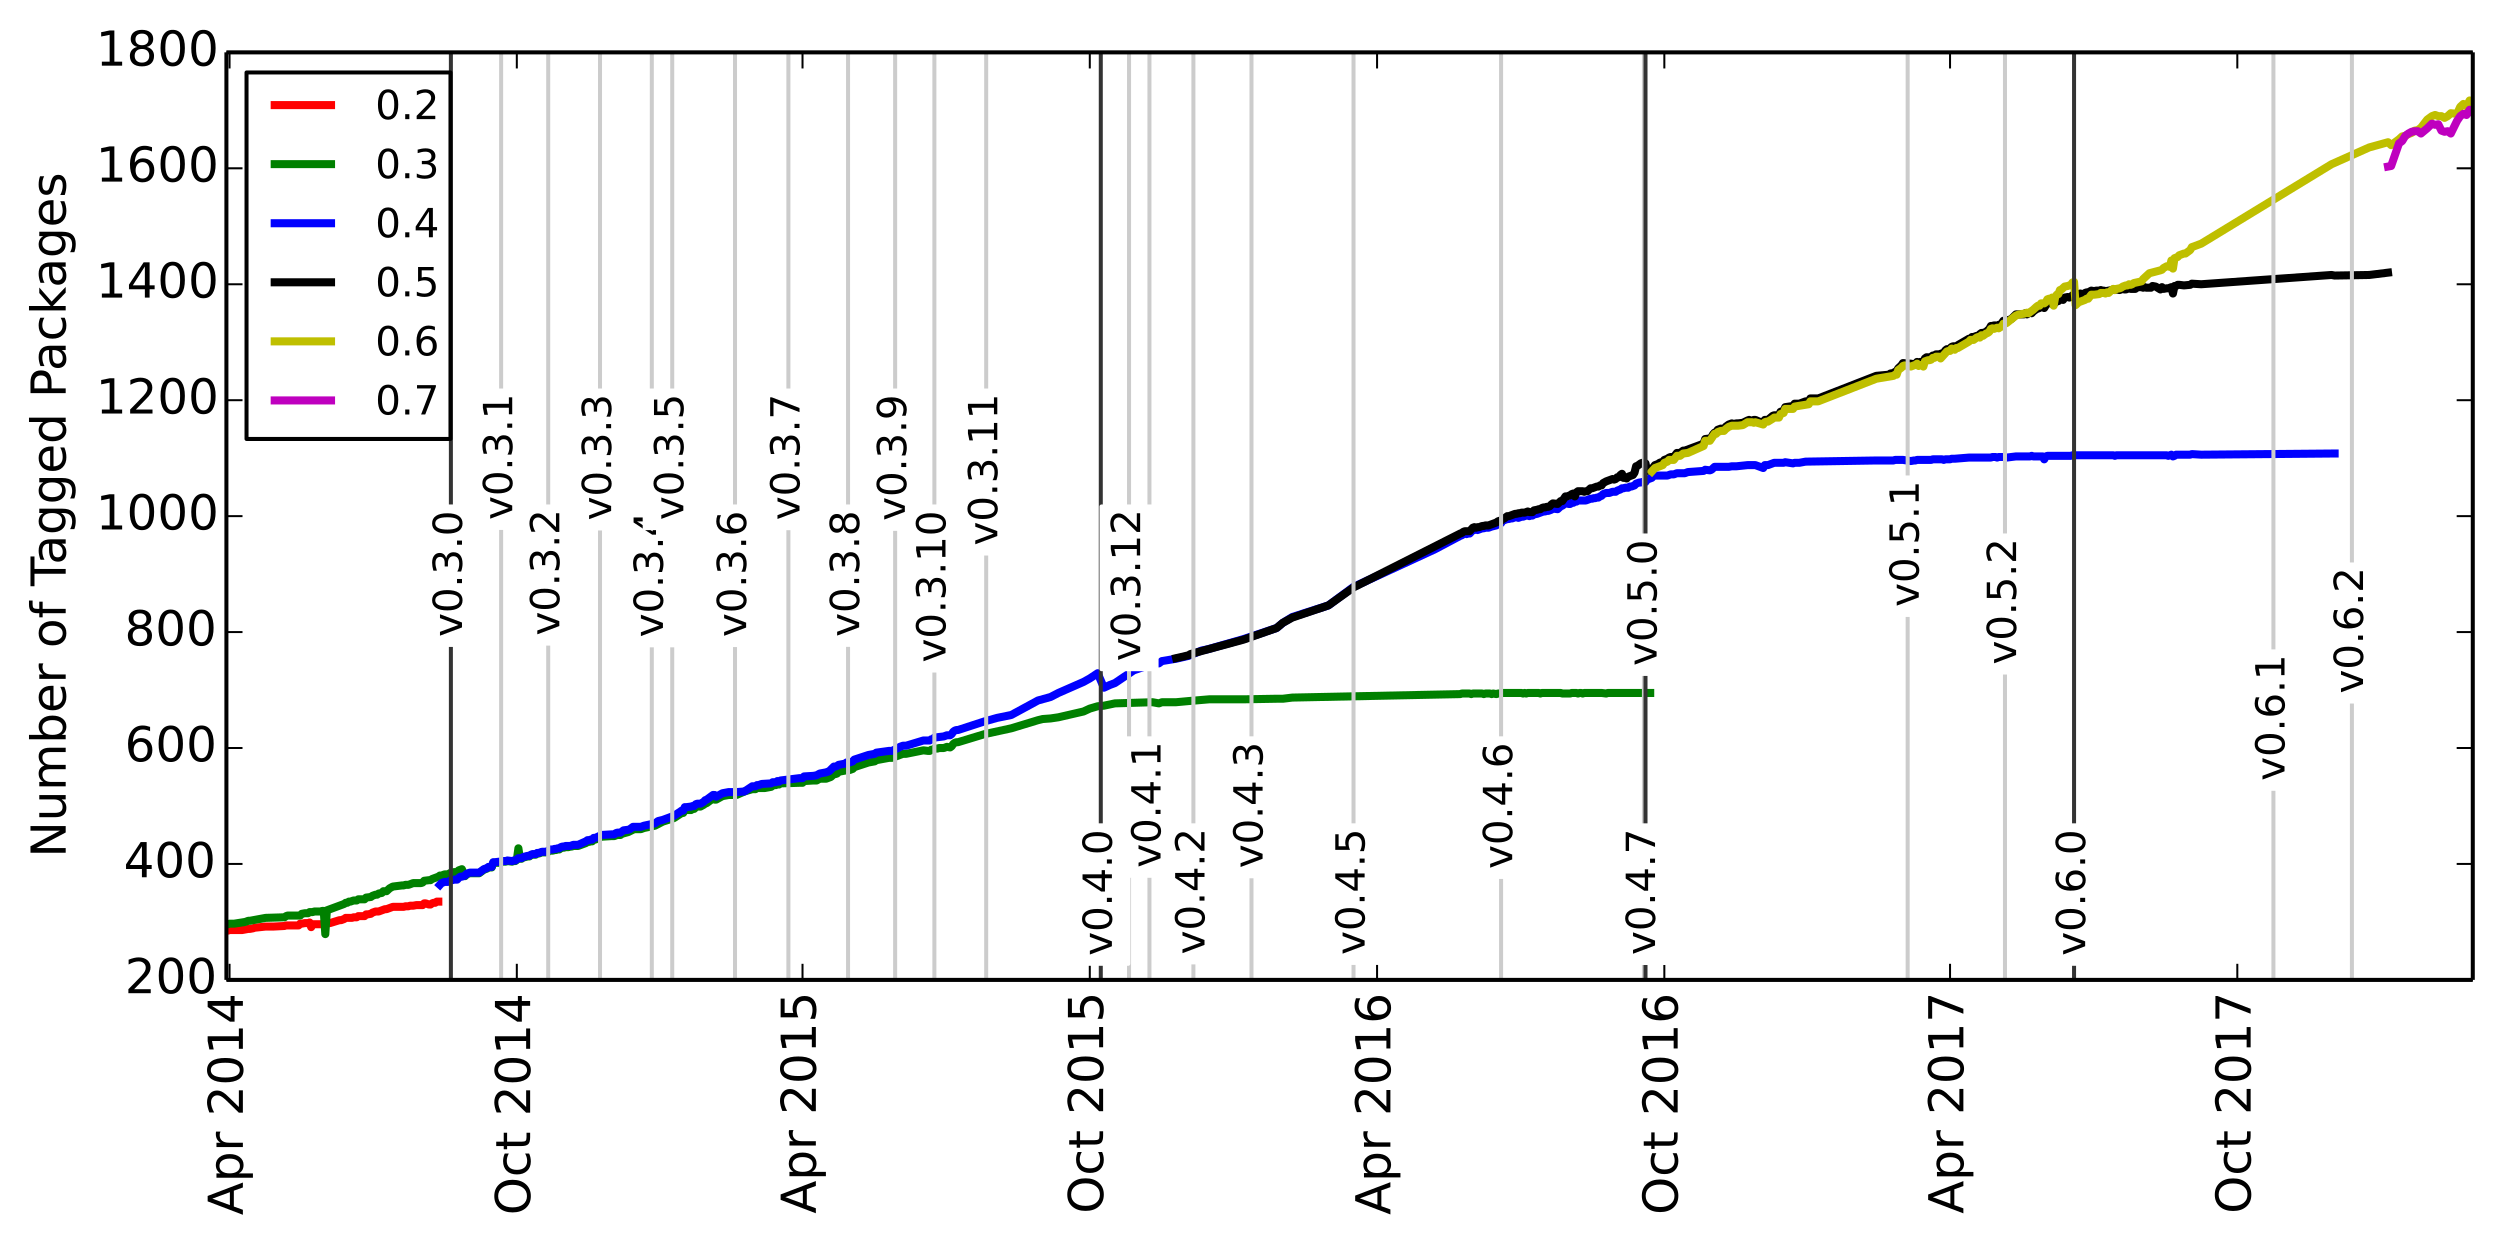 <?xml version="1.0" encoding="utf-8" standalone="no"?>
<!DOCTYPE svg PUBLIC "-//W3C//DTD SVG 1.1//EN"
  "http://www.w3.org/Graphics/SVG/1.1/DTD/svg11.dtd">
<!-- Created with matplotlib (http://matplotlib.org/) -->
<svg height="309pt" version="1.1" viewBox="0 0 621 309" width="621pt" xmlns="http://www.w3.org/2000/svg" xmlns:xlink="http://www.w3.org/1999/xlink">
 <defs>
  <style type="text/css">
*{stroke-linecap:butt;stroke-linejoin:round;}
  </style>
 </defs>
 <g id="figure_1">
  <g id="patch_1">
   <path d="
M0 309.048
L621.439 309.048
L621.439 0
L0 0
z
" style="fill:#ffffff;"/>
  </g>
  <g id="axes_1">
   <g id="patch_2">
    <path d="
M56.239 243.407
L614.239 243.407
L614.239 13.007
L56.239 13.007
z
" style="fill:#ffffff;"/>
   </g>
   <g id="line2d_1">
    <path clip-path="url(#p8b363464d2)" d="
M108.88 223.967
L108.49 223.967
L108.1 224.255
L107.71 224.255
L107.321 224.399
L106.931 224.687
L106.541 224.687
L105.761 224.399
L105.371 224.399
L104.981 224.831
L104.591 224.831
L103.811 224.831
L103.421 224.831
L102.641 224.975
L102.251 224.975
L101.861 224.975
L101.471 225.119
L101.082 225.119
L100.692 225.119
L100.302 225.263
L99.912 225.263
L98.742 225.263
L98.352 225.263
L97.962 225.263
L97.572 225.263
L96.792 225.551
L96.012 225.839
L95.622 225.839
L95.233 225.983
L94.843 226.127
L94.063 226.415
L93.673 226.415
L93.283 226.415
L92.893 226.559
L92.503 226.703
L92.113 226.991
L91.333 227.135
L90.943 227.135
L90.553 227.567
L90.163 227.567
L89.773 227.567
L89.383 227.567
L88.993 227.567
L88.603 227.855
L87.824 227.855
L87.434 227.999
L87.044 227.999
L86.654 227.999
L86.264 227.999
L85.874 227.999
L85.484 228.287
L85.094 228.431
L84.704 228.575
L84.314 228.575
L81.975 229.295
L81.585 229.295
L81.195 229.439
L80.805 229.439
L80.415 229.583
L80.025 229.583
L79.635 229.583
L79.245 229.583
L78.855 229.583
L78.465 229.583
L78.075 229.583
L77.685 229.583
L77.295 230.303
L76.905 229.151
L76.516 229.295
L76.126 229.295
L75.736 229.295
L74.956 229.439
L74.566 229.439
L74.176 229.871
L73.786 229.871
L73.396 229.871
L73.006 229.871
L72.616 229.871
L72.226 229.871
L71.836 229.871
L71.446 229.871
L71.056 229.871
L70.666 230.015
L67.937 230.159
L67.157 230.159
L65.987 230.159
L63.258 230.447
L62.868 230.591
L62.088 230.735
L61.698 230.735
L60.918 230.879
L60.138 231.023
L59.748 231.023
L58.968 231.023
L58.578 231.023
L58.188 231.023
L57.798 231.023
L57.409 231.023
L57.019 231.023
L56.629 231.167
L56.239 231.167" style="fill:none;stroke:#ff0000;stroke-linecap:square;stroke-width:2;"/>
   </g>
   <g id="line2d_2">
    <path clip-path="url(#p8b363464d2)" d="
M409.912 172.127
L399.383 172.127
L398.993 172.271
L397.824 172.127
L393.534 172.127
L393.144 172.271
L392.754 172.127
L392.365 172.127
L391.975 172.271
L391.585 172.127
L390.415 172.127
L390.025 172.271
L388.075 172.271
L387.685 172.127
L383.006 172.127
L382.616 172.271
L382.226 172.127
L379.497 172.127
L379.107 172.271
L378.717 172.127
L378.327 172.271
L377.937 172.127
L373.258 172.127
L372.868 172.271
L372.088 172.271
L371.698 172.415
L370.918 172.271
L370.528 172.415
L370.138 172.271
L368.968 172.271
L368.578 172.415
L368.188 172.271
L365.849 172.271
L365.459 172.415
L365.069 172.271
L363.119 172.271
L362.729 172.415
L321.006 173.279
L318.666 173.567
L317.107 173.567
L308.918 173.711
L300.339 173.711
L295.27 174.143
L292.151 174.431
L288.641 174.431
L287.861 174.719
L286.302 174.431
L276.943 174.719
L274.214 175.295
L272.654 175.439
L270.704 176.015
L269.144 176.735
L262.905 178.175
L260.956 178.463
L259.006 178.607
L257.836 178.895
L251.207 180.911
L244.578 182.351
L237.949 184.367
L237.56 184.367
L237.17 184.511
L236.78 184.799
L236.39 185.375
L236 185.663
L235.22 185.519
L234.44 185.807
L233.27 185.807
L232.88 185.951
L232.1 185.951
L231.71 186.239
L231.321 186.239
L230.931 186.527
L230.541 186.527
L229.371 186.383
L225.082 187.247
L224.302 187.247
L221.572 188.255
L220.792 188.255
L217.673 188.831
L217.283 189.119
L215.723 189.407
L212.214 190.559
L211.824 190.991
L211.044 191.279
L210.264 191.279
L209.874 191.423
L208.314 191.711
L207.924 192.143
L207.534 192.287
L207.144 192.287
L206.365 193.007
L205.195 193.439
L203.635 193.439
L202.855 193.871
L202.075 193.871
L199.736 194.015
L199.346 194.447
L198.566 194.447
L193.887 194.591
L193.497 194.879
L193.107 194.735
L192.717 195.023
L192.327 195.023
L191.937 195.167
L191.547 195.455
L189.987 195.743
L188.037 195.743
L187.648 196.031
L186.868 196.031
L184.918 196.607
L182.968 197.471
L181.019 197.471
L179.459 197.759
L177.899 198.623
L177.509 198.623
L177.119 198.335
L175.56 199.487
L175.17 199.631
L174.78 199.919
L174 200.351
L173.22 200.351
L172.83 200.495
L172.44 200.927
L172.05 200.927
L171.66 201.215
L170.1 201.215
L169.71 201.935
L169.321 201.935
L168.931 202.223
L167.371 203.231
L164.641 204.095
L162.692 205.103
L159.962 205.679
L159.182 205.967
L157.622 205.967
L157.232 206.111
L156.063 206.687
L154.503 207.119
L154.113 207.407
L153.333 207.407
L152.553 207.695
L151.773 207.695
L149.434 207.839
L147.874 208.559
L147.484 208.559
L147.094 208.991
L146.704 208.991
L146.314 209.135
L145.924 209.135
L145.534 209.423
L143.585 210.143
L142.415 210.143
L142.025 210.287
L141.635 210.287
L141.245 210.431
L140.465 210.431
L140.075 210.575
L139.685 210.575
L139.295 210.719
L138.905 211.007
L138.515 211.007
L138.126 211.151
L137.736 211.151
L137.346 211.295
L136.566 211.295
L136.176 211.583
L135.786 211.727
L134.616 211.727
L133.836 212.015
L133.446 212.015
L133.056 212.303
L132.276 212.303
L131.887 212.447
L131.497 212.735
L131.107 212.735
L129.937 213.023
L129.547 213.311
L129.157 213.311
L128.767 210.719
L128.377 213.599
L127.987 213.887
L127.597 213.887
L127.207 214.031
L126.037 213.887
L125.648 214.031
L124.868 214.031
L124.088 214.319
L122.528 214.319
L122.138 215.471
L121.358 215.471
L120.968 215.759
L120.188 216.047
L119.019 216.911
L116.679 216.911
L115.899 217.199
L115.509 217.631
L114.729 215.903
L113.949 216.191
L113.56 216.623
L112.78 216.623
L112.39 216.767
L112 216.767
L111.22 217.199
L110.44 217.199
L109.66 217.487
L109.27 217.487
L108.88 217.775
L107.321 218.351
L106.931 218.639
L106.541 218.639
L105.371 218.783
L104.981 219.215
L104.591 219.359
L102.641 219.359
L101.471 219.791
L100.692 219.791
L100.302 219.935
L99.912 219.935
L97.572 220.223
L96.792 220.655
L96.012 221.375
L95.233 221.375
L94.843 221.807
L94.063 221.951
L93.673 222.239
L93.283 222.239
L92.503 222.527
L92.113 222.815
L90.943 222.959
L90.553 223.391
L88.993 223.391
L88.603 223.679
L87.824 223.679
L87.044 223.967
L86.654 223.967
L86.264 224.255
L85.874 224.255
L85.484 224.543
L81.195 226.127
L80.805 232.031
L80.415 226.271
L80.025 226.271
L79.635 226.415
L78.075 226.415
L77.685 226.559
L76.905 226.559
L76.516 226.847
L75.736 226.847
L74.956 226.991
L74.566 227.423
L71.446 227.423
L71.056 227.567
L70.666 227.855
L65.987 227.999
L62.088 228.719
L61.698 228.719
L60.918 229.007
L58.188 229.439
L57.019 229.439
L56.629 229.583
L56.239 229.583
L56.239 229.583" style="fill:none;stroke:#008000;stroke-linecap:square;stroke-width:2;"/>
   </g>
   <g id="line2d_3">
    <path clip-path="url(#p8b363464d2)" d="
M579.924 112.655
L579.144 112.655
L546.78 112.943
L544.44 112.799
L544.05 112.943
L540.541 112.943
L540.151 113.231
L539.761 113.375
L539.371 112.943
L538.591 113.231
L538.201 113.087
L525.723 113.087
L525.333 113.231
L524.943 113.087
L514.805 113.087
L514.415 113.231
L508.566 113.231
L508.176 113.375
L507.786 114.095
L507.396 113.375
L505.056 113.375
L504.666 113.231
L504.276 113.375
L500.767 113.375
L498.427 113.663
L498.037 113.519
L496.478 113.519
L496.088 113.663
L495.698 113.519
L494.918 113.519
L494.528 113.663
L489.069 113.663
L485.56 113.951
L484.78 113.951
L484.39 114.095
L483.22 114.095
L482.83 114.239
L482.44 114.095
L480.1 114.095
L479.71 114.239
L476.201 114.239
L475.811 114.383
L475.421 114.383
L474.641 114.527
L472.692 114.239
L470.742 114.239
L470.352 114.383
L466.063 114.383
L448.515 114.671
L446.956 114.959
L445.786 114.959
L445.396 115.103
L443.446 114.815
L443.056 114.959
L440.717 114.959
L439.157 115.535
L438.377 115.535
L437.987 116.255
L436.037 115.535
L434.088 115.535
L431.358 115.823
L430.188 115.823
L429.409 115.967
L425.899 115.967
L425.119 116.687
L424.729 116.831
L423.56 116.687
L423.17 116.975
L419.27 117.263
L418.49 117.551
L416.541 117.551
L415.761 117.839
L414.981 117.839
L414.201 118.127
L411.082 118.127
L410.692 118.271
L410.302 118.703
L409.132 119.135
L408.742 119.711
L407.962 119.711
L407.572 119.855
L407.182 119.855
L406.402 120.143
L406.012 120.575
L405.232 120.863
L404.843 120.863
L404.453 121.151
L403.673 121.151
L403.283 121.295
L402.893 121.295
L402.503 121.583
L401.723 121.871
L401.333 122.159
L400.553 122.159
L399.773 122.447
L398.993 122.447
L398.214 122.735
L397.824 123.167
L397.434 123.311
L397.044 123.599
L396.654 123.599
L396.264 123.743
L395.874 123.743
L395.484 123.887
L395.094 123.887
L393.924 124.319
L391.975 124.319
L391.585 124.607
L391.195 124.607
L390.805 124.895
L390.415 124.895
L390.025 125.183
L389.635 125.183
L389.245 125.039
L388.855 125.039
L388.075 125.615
L387.685 125.759
L386.905 126.479
L385.736 126.335
L385.346 126.623
L384.566 126.911
L384.176 126.911
L383.786 127.055
L383.396 127.055
L381.836 127.631
L381.056 127.775
L380.666 128.063
L380.276 128.063
L379.887 128.207
L379.497 128.063
L379.107 128.063
L378.327 128.351
L377.937 128.351
L377.157 128.639
L376.767 128.495
L376.377 128.495
L375.597 128.783
L375.207 128.783
L374.817 128.927
L374.427 128.927
L373.258 129.359
L372.868 129.935
L372.478 129.935
L372.088 130.079
L371.698 130.511
L370.528 130.799
L369.748 131.087
L368.968 131.087
L368.578 131.231
L368.188 131.231
L367.019 131.663
L366.629 131.519
L366.239 131.663
L365.849 131.663
L365.069 132.527
L364.679 132.527
L364.289 132.671
L363.899 132.527
L363.509 132.671
L363.119 132.959
L362.729 133.103
L356.49 136.415
L336.214 145.775
L329.975 150.383
L321.006 153.263
L318.666 154.703
L317.107 155.999
L308.918 158.735
L300.339 161.183
L298.39 161.615
L295.27 162.911
L292.151 163.631
L288.641 164.207
L287.861 164.783
L286.302 164.927
L281.622 166.511
L276.943 169.679
L275.773 170.111
L274.214 170.831
L272.654 167.231
L270.704 168.527
L269.144 169.391
L262.905 172.127
L260.956 173.135
L257.836 173.999
L251.207 177.599
L247.698 178.319
L244.578 179.183
L237.949 181.343
L237.56 181.343
L237.17 181.487
L236.78 181.775
L236.39 182.351
L236 182.639
L235.22 182.639
L234.44 182.927
L232.1 183.215
L231.71 183.647
L231.321 183.647
L230.931 183.935
L229.371 183.935
L225.082 185.231
L224.302 185.231
L223.522 185.519
L223.132 185.807
L222.742 185.951
L221.572 186.527
L220.792 186.527
L217.673 186.959
L217.283 187.247
L215.723 187.535
L212.214 188.687
L211.824 189.119
L211.044 189.407
L210.264 189.407
L209.874 189.695
L208.314 189.983
L207.924 190.271
L207.534 190.415
L207.144 190.415
L205.975 191.567
L205.195 191.855
L203.635 192.143
L202.855 192.575
L202.075 192.719
L199.736 192.863
L199.346 193.295
L198.566 193.295
L193.887 193.871
L193.497 194.159
L193.107 194.015
L192.717 194.303
L191.937 194.303
L191.547 194.591
L189.207 194.735
L188.427 195.023
L188.037 195.023
L187.648 195.311
L186.868 195.311
L184.918 196.607
L182.968 196.751
L181.019 196.751
L179.459 197.039
L177.899 197.903
L177.509 197.471
L177.119 197.471
L175.56 198.623
L175.17 198.767
L174.78 199.199
L174 199.631
L173.22 199.631
L172.83 199.775
L172.44 200.207
L172.05 200.207
L171.66 200.351
L170.49 200.495
L170.1 200.495
L169.71 201.359
L169.321 201.359
L168.931 201.647
L167.371 202.655
L164.641 203.663
L163.471 203.951
L162.692 204.527
L159.962 205.103
L159.182 205.391
L157.232 205.391
L156.453 205.967
L156.063 206.111
L154.893 206.255
L154.113 206.831
L153.333 206.831
L152.943 206.975
L152.553 207.263
L151.773 207.263
L149.434 207.407
L147.874 208.127
L147.484 208.127
L147.094 208.559
L146.704 208.559
L146.314 208.703
L145.924 208.703
L145.534 208.991
L143.585 209.855
L142.415 209.855
L141.635 210.143
L140.465 210.143
L140.075 210.287
L139.685 210.287
L139.295 210.431
L138.905 210.719
L138.515 210.719
L138.126 210.863
L137.736 210.863
L137.346 211.007
L136.566 211.007
L135.786 211.583
L134.616 211.583
L133.836 211.871
L133.446 211.871
L133.056 212.159
L132.276 212.159
L131.887 212.303
L131.497 212.591
L131.107 212.591
L129.937 212.879
L129.547 213.167
L128.767 213.167
L127.987 213.743
L127.597 213.743
L127.207 213.887
L126.037 213.743
L125.648 213.887
L124.868 213.887
L124.478 214.031
L124.088 214.031
L122.918 214.175
L122.528 214.175
L122.138 215.327
L121.358 215.327
L120.968 215.615
L120.188 215.903
L119.019 216.767
L116.679 216.767
L115.899 217.055
L115.509 217.487
L114.729 217.775
L114.339 217.775
L113.949 218.063
L113.56 218.495
L112.78 218.495
L112.39 218.639
L112 218.639
L111.22 219.071
L110.44 219.071
L109.66 219.359
L109.27 219.791
L109.27 219.791" style="fill:none;stroke:#0000ff;stroke-linecap:square;stroke-width:2;"/>
   </g>
   <g id="line2d_4">
    <path clip-path="url(#p8b363464d2)" d="
M593.182 67.727
L588.503 68.303
L579.924 68.447
L579.144 68.303
L546.78 70.607
L544.44 70.463
L544.05 70.751
L542.49 70.895
L541.321 70.751
L540.931 70.751
L540.541 71.039
L540.151 71.039
L539.761 72.911
L539.371 71.327
L538.591 71.615
L538.201 71.615
L537.421 71.759
L537.031 71.327
L536.641 71.903
L535.471 71.183
L534.692 71.039
L534.302 71.471
L533.132 71.471
L532.742 71.327
L532.352 71.471
L531.962 71.327
L531.182 71.327
L530.792 71.471
L530.402 71.759
L529.232 71.759
L528.843 71.615
L528.063 71.903
L527.673 71.903
L527.283 71.759
L526.503 72.047
L525.723 71.903
L525.333 72.047
L524.943 71.903
L524.553 72.047
L522.993 72.335
L522.604 72.191
L522.214 72.191
L521.824 72.047
L521.434 72.191
L520.654 72.191
L520.264 72.335
L519.484 72.191
L518.704 72.623
L518.314 72.623
L517.924 72.767
L517.534 73.055
L517.144 73.199
L516.754 72.911
L515.585 73.343
L515.195 73.199
L514.805 73.343
L514.415 73.775
L514.025 73.919
L513.635 73.775
L512.855 73.919
L512.465 74.495
L512.075 74.351
L511.685 74.495
L511.295 74.783
L510.905 74.783
L510.515 75.215
L510.126 74.927
L509.736 74.927
L509.346 75.359
L508.956 75.215
L508.566 75.215
L507.786 76.511
L507.396 76.223
L507.006 76.223
L506.616 76.511
L505.836 76.799
L505.056 77.375
L504.666 77.807
L504.276 77.663
L503.887 77.807
L503.497 78.095
L503.107 77.807
L502.717 78.095
L500.767 78.095
L499.597 79.247
L498.037 79.823
L497.648 79.679
L496.868 80.831
L496.478 80.687
L496.088 80.975
L495.698 80.831
L495.308 80.831
L494.918 80.975
L494.528 80.975
L494.138 81.695
L493.358 82.415
L492.578 82.703
L492.188 82.703
L491.798 82.991
L491.409 83.423
L491.019 83.423
L490.239 83.711
L489.849 83.711
L489.459 84.143
L489.069 84.143
L486.339 85.727
L485.949 86.159
L485.56 86.015
L485.17 86.015
L484.78 86.159
L484 86.879
L483.61 86.735
L483.22 87.023
L482.83 87.743
L482.44 87.743
L481.66 88.031
L480.88 88.031
L480.49 88.319
L480.1 88.319
L479.71 88.607
L479.321 89.039
L478.931 88.751
L478.541 88.751
L478.151 89.039
L477.761 89.903
L477.371 90.047
L476.981 89.903
L476.591 90.047
L476.201 89.903
L475.811 90.335
L475.421 90.479
L474.641 90.335
L472.692 90.191
L472.302 90.767
L471.522 91.487
L471.132 92.207
L470.742 92.351
L470.352 92.639
L469.572 92.783
L469.182 93.071
L466.063 93.359
L451.635 98.975
L449.685 98.975
L449.295 99.695
L448.515 99.695
L446.956 100.271
L445.786 100.271
L445.396 100.847
L443.446 101.135
L443.056 101.999
L442.276 102.287
L441.887 103.151
L440.717 103.151
L440.327 103.295
L439.157 104.303
L438.377 104.303
L437.987 105.167
L436.037 104.303
L435.648 104.303
L435.258 104.447
L434.868 104.447
L434.478 104.303
L434.088 104.447
L432.918 105.023
L431.748 105.167
L431.358 105.167
L430.578 105.311
L430.188 105.167
L429.409 105.455
L428.629 106.031
L428.239 106.751
L427.459 106.463
L426.679 106.751
L426.289 107.327
L425.899 107.471
L425.509 107.903
L425.119 108.623
L424.729 108.911
L423.56 109.055
L423.17 110.207
L418.49 111.935
L418.1 111.935
L417.321 112.511
L416.541 112.511
L415.761 113.519
L414.981 113.519
L414.591 113.663
L414.201 113.951
L413.421 114.239
L413.031 114.815
L412.641 114.815
L412.251 114.959
L411.861 115.247
L411.082 115.535
L410.302 116.543
L409.912 116.543
L409.522 116.831
L409.132 116.975
L408.742 115.103
L407.962 114.959
L407.572 115.103
L406.792 115.679
L406.402 115.823
L406.012 117.407
L405.622 117.983
L404.453 118.415
L404.063 118.847
L403.673 118.703
L403.283 118.703
L402.893 117.695
L402.503 117.983
L402.113 118.559
L401.723 118.559
L401.333 118.991
L400.943 119.135
L400.553 118.991
L398.993 119.567
L398.214 119.999
L397.824 120.575
L397.434 120.575
L397.044 120.863
L396.654 120.863
L395.484 121.295
L395.094 121.295
L394.314 122.015
L393.924 122.015
L393.534 122.159
L393.144 122.015
L391.975 122.015
L391.585 122.303
L391.195 123.311
L390.805 122.591
L390.415 122.735
L390.025 123.023
L389.245 123.311
L388.855 123.311
L388.075 124.463
L387.685 124.463
L386.905 125.183
L385.736 125.039
L385.346 125.327
L384.956 125.759
L384.566 125.903
L384.176 125.903
L383.786 126.047
L383.396 126.047
L383.006 126.191
L382.616 126.479
L382.226 126.479
L381.836 126.623
L381.056 126.767
L380.666 127.199
L379.887 127.199
L379.497 127.055
L378.717 127.343
L377.937 127.343
L377.547 127.487
L377.157 127.487
L376.767 127.631
L376.377 127.631
L374.817 128.207
L374.427 128.207
L373.648 128.783
L373.258 128.783
L372.868 129.359
L372.478 129.359
L372.088 129.503
L371.698 129.791
L369.748 130.511
L368.968 130.511
L368.578 130.655
L368.188 130.655
L367.409 130.943
L367.019 130.943
L366.629 131.087
L366.239 130.943
L365.849 131.087
L365.069 131.951
L363.899 131.951
L363.509 132.095
L363.119 132.383
L362.729 132.527
L336.214 145.919
L329.975 150.383
L321.006 153.407
L318.666 154.703
L317.107 155.999
L308.918 158.879
L295.66 162.479
L295.27 162.767
L292.151 163.487
L292.151 163.487" style="fill:none;stroke:#000000;stroke-linecap:square;stroke-width:2;"/>
   </g>
   <g id="line2d_5">
    <path clip-path="url(#p8b363464d2)" d="
M614.239 25.103
L613.459 24.959
L612.679 26.399
L611.899 25.823
L611.119 26.543
L610.339 28.271
L608.78 28.127
L608 28.847
L607.22 29.279
L606.44 28.847
L605.66 28.847
L604.88 28.559
L604.1 28.847
L602.931 29.711
L601.371 31.727
L600.591 32.303
L599.811 32.447
L599.031 33.023
L598.251 33.311
L597.471 33.743
L596.692 33.887
L595.912 34.607
L593.962 36.047
L593.182 35.327
L588.503 36.623
L579.144 40.799
L546.78 60.527
L544.44 61.391
L544.05 62.111
L542.88 62.975
L542.49 62.975
L541.321 63.407
L540.931 63.839
L540.151 64.127
L539.761 66.719
L539.371 64.703
L538.981 66.287
L538.591 66.143
L538.201 66.143
L537.421 66.575
L537.031 67.007
L536.641 67.151
L533.912 67.871
L532.352 69.311
L531.962 69.887
L530.012 70.319
L529.622 70.607
L529.232 70.751
L528.843 70.607
L528.453 70.895
L528.063 70.895
L527.283 71.183
L526.893 71.471
L526.503 71.615
L525.723 71.759
L525.333 72.047
L524.943 71.759
L524.553 72.047
L523.773 72.767
L523.383 72.623
L522.993 72.911
L522.604 72.767
L521.824 72.767
L521.434 73.055
L520.264 73.199
L519.484 73.199
L518.704 74.207
L518.314 74.207
L517.924 74.495
L516.365 75.071
L515.585 75.791
L515.195 70.031
L514.805 70.175
L514.415 70.751
L513.635 71.039
L512.855 71.183
L512.075 71.903
L511.685 72.047
L511.295 73.055
L510.905 73.199
L510.515 73.775
L510.126 75.935
L509.736 73.919
L509.346 74.351
L508.956 74.207
L508.566 74.351
L508.176 75.071
L507.786 75.359
L507.006 75.359
L506.616 75.935
L506.226 75.935
L505.836 76.223
L505.056 76.943
L503.887 77.807
L503.497 77.663
L502.717 77.951
L502.327 77.951
L501.937 78.095
L501.547 78.095
L500.767 78.383
L498.427 80.255
L498.037 80.399
L497.648 80.399
L497.258 81.119
L496.868 81.263
L496.478 81.551
L496.088 81.407
L495.308 81.695
L494.918 81.551
L494.528 81.695
L494.138 82.415
L493.748 82.703
L493.358 82.847
L492.578 83.423
L492.188 83.279
L491.798 83.855
L491.409 83.711
L491.019 83.855
L490.239 84.431
L489.459 84.431
L489.069 84.863
L486.339 86.447
L485.949 86.447
L485.56 86.879
L484.78 86.591
L484.39 87.167
L484 87.167
L483.61 87.311
L482.05 89.039
L481.66 88.607
L480.88 88.607
L480.49 88.895
L480.1 88.895
L479.71 89.327
L479.321 89.471
L478.931 89.471
L478.151 89.759
L477.761 91.055
L477.371 90.623
L476.591 90.911
L476.201 90.335
L475.811 90.623
L474.641 91.055
L473.082 90.767
L472.692 90.911
L472.302 91.343
L471.522 91.919
L471.132 93.071
L470.742 93.071
L470.352 93.359
L466.063 94.079
L451.635 99.695
L449.685 99.695
L449.295 100.415
L445.786 100.991
L445.396 101.567
L443.446 101.567
L443.056 102.575
L442.276 102.863
L441.887 103.727
L440.717 103.727
L440.327 104.015
L439.157 104.735
L438.767 104.735
L438.377 104.879
L437.987 105.455
L436.037 104.879
L435.648 105.023
L435.258 104.879
L434.088 104.879
L432.918 105.599
L431.748 105.743
L430.188 105.743
L429.409 106.031
L428.629 106.607
L428.239 107.039
L427.459 107.039
L426.679 107.327
L426.289 107.759
L425.899 107.759
L424.729 109.487
L423.56 109.487
L423.17 110.783
L419.27 112.511
L418.1 112.655
L417.321 113.231
L416.541 113.231
L415.761 114.239
L414.591 114.239
L414.201 114.671
L413.421 114.959
L413.031 115.535
L411.082 116.255
L410.302 117.119
L410.302 117.119" style="fill:none;stroke:#bfbf00;stroke-linecap:square;stroke-width:2;"/>
   </g>
   <g id="line2d_6">
    <path clip-path="url(#p8b363464d2)" d="
M614.239 27.983
L613.459 27.263
L612.679 28.559
L611.899 28.271
L611.119 28.847
L610.339 29.999
L608.78 33.167
L608 32.591
L607.22 32.735
L606.44 32.447
L605.66 30.863
L604.88 31.007
L604.1 30.719
L602.931 31.871
L601.371 33.167
L600.591 32.591
L599.811 32.591
L599.031 32.735
L598.251 33.167
L597.471 33.743
L596.692 35.039
L595.912 35.615
L593.962 41.231
L593.182 41.375" style="fill:none;stroke:#bf00bf;stroke-linecap:square;stroke-width:2;"/>
   </g>
   <g id="line2d_7">
    <path clip-path="url(#p8b363464d2)" d="
M112 243.407
L112 13.007" style="fill:none;stroke:#333333;stroke-linecap:square;"/>
   </g>
   <g id="line2d_8">
    <path clip-path="url(#p8b363464d2)" d="
M124.478 243.407
L124.478 13.007" style="fill:none;stroke:#cccccc;stroke-linecap:square;"/>
   </g>
   <g id="line2d_9">
    <path clip-path="url(#p8b363464d2)" d="
M136.176 243.407
L136.176 13.007" style="fill:none;stroke:#cccccc;stroke-linecap:square;"/>
   </g>
   <g id="line2d_10">
    <path clip-path="url(#p8b363464d2)" d="
M149.044 243.407
L149.044 13.007" style="fill:none;stroke:#cccccc;stroke-linecap:square;"/>
   </g>
   <g id="line2d_11">
    <path clip-path="url(#p8b363464d2)" d="
M161.912 243.407
L161.912 13.007" style="fill:none;stroke:#cccccc;stroke-linecap:square;"/>
   </g>
   <g id="line2d_12">
    <path clip-path="url(#p8b363464d2)" d="
M166.981 243.407
L166.981 13.007" style="fill:none;stroke:#cccccc;stroke-linecap:square;"/>
   </g>
   <g id="line2d_13">
    <path clip-path="url(#p8b363464d2)" d="
M182.578 243.407
L182.578 13.007" style="fill:none;stroke:#cccccc;stroke-linecap:square;"/>
   </g>
   <g id="line2d_14">
    <path clip-path="url(#p8b363464d2)" d="
M195.836 243.407
L195.836 13.007" style="fill:none;stroke:#cccccc;stroke-linecap:square;"/>
   </g>
   <g id="line2d_15">
    <path clip-path="url(#p8b363464d2)" d="
M210.654 243.407
L210.654 13.007" style="fill:none;stroke:#cccccc;stroke-linecap:square;"/>
   </g>
   <g id="line2d_16">
    <path clip-path="url(#p8b363464d2)" d="
M222.352 243.407
L222.352 13.007" style="fill:none;stroke:#cccccc;stroke-linecap:square;"/>
   </g>
   <g id="line2d_17">
    <path clip-path="url(#p8b363464d2)" d="
M232.1 243.407
L232.1 13.007" style="fill:none;stroke:#cccccc;stroke-linecap:square;"/>
   </g>
   <g id="line2d_18">
    <path clip-path="url(#p8b363464d2)" d="
M244.968 243.407
L244.968 13.007" style="fill:none;stroke:#cccccc;stroke-linecap:square;"/>
   </g>
   <g id="line2d_19">
    <path clip-path="url(#p8b363464d2)" d="
M280.453 243.407
L280.453 13.007" style="fill:none;stroke:#cccccc;stroke-linecap:square;"/>
   </g>
   <g id="line2d_20">
    <path clip-path="url(#p8b363464d2)" d="
M273.434 243.407
L273.434 13.007" style="fill:none;stroke:#333333;stroke-linecap:square;"/>
   </g>
   <g id="line2d_21">
    <path clip-path="url(#p8b363464d2)" d="
M285.522 243.407
L285.522 13.007" style="fill:none;stroke:#cccccc;stroke-linecap:square;"/>
   </g>
   <g id="line2d_22">
    <path clip-path="url(#p8b363464d2)" d="
M296.44 243.407
L296.44 13.007" style="fill:none;stroke:#cccccc;stroke-linecap:square;"/>
   </g>
   <g id="line2d_23">
    <path clip-path="url(#p8b363464d2)" d="
M310.868 243.407
L310.868 13.007" style="fill:none;stroke:#cccccc;stroke-linecap:square;"/>
   </g>
   <g id="line2d_24">
    <path clip-path="url(#p8b363464d2)" d="
M336.214 243.407
L336.214 13.007" style="fill:none;stroke:#cccccc;stroke-linecap:square;"/>
   </g>
   <g id="line2d_25">
    <path clip-path="url(#p8b363464d2)" d="
M372.868 243.407
L372.868 13.007" style="fill:none;stroke:#cccccc;stroke-linecap:square;"/>
   </g>
   <g id="line2d_26">
    <path clip-path="url(#p8b363464d2)" d="
M408.352 243.407
L408.352 13.007" style="fill:none;stroke:#cccccc;stroke-linecap:square;"/>
   </g>
   <g id="line2d_27">
    <path clip-path="url(#p8b363464d2)" d="
M408.742 243.407
L408.742 13.007" style="fill:none;stroke:#333333;stroke-linecap:square;"/>
   </g>
   <g id="line2d_28">
    <path clip-path="url(#p8b363464d2)" d="
M473.861 243.407
L473.861 13.007" style="fill:none;stroke:#cccccc;stroke-linecap:square;"/>
   </g>
   <g id="line2d_29">
    <path clip-path="url(#p8b363464d2)" d="
M498.037 243.407
L498.037 13.007" style="fill:none;stroke:#cccccc;stroke-linecap:square;"/>
   </g>
   <g id="line2d_30">
    <path clip-path="url(#p8b363464d2)" d="
M515.195 243.407
L515.195 13.007" style="fill:none;stroke:#333333;stroke-linecap:square;"/>
   </g>
   <g id="line2d_31">
    <path clip-path="url(#p8b363464d2)" d="
M564.717 243.407
L564.717 13.007" style="fill:none;stroke:#cccccc;stroke-linecap:square;"/>
   </g>
   <g id="line2d_32">
    <path clip-path="url(#p8b363464d2)" d="
M584.214 243.407
L584.214 13.007" style="fill:none;stroke:#cccccc;stroke-linecap:square;"/>
   </g>
   <g id="matplotlib.axis_1">
    <g id="xtick_1">
     <g id="line2d_33">
      <defs>
       <path d="
M0 0
L0 -4" id="m93b0483c22" style="stroke:#000000;stroke-width:0.5;"/>
      </defs>
      <g>
       <use style="stroke:#000000;stroke-width:0.5;" x="57.019" xlink:href="#m93b0483c22" y="243.407"/>
      </g>
     </g>
     <g id="line2d_34">
      <defs>
       <path d="
M0 0
L0 4" id="m741efc42ff" style="stroke:#000000;stroke-width:0.5;"/>
      </defs>
      <g>
       <use style="stroke:#000000;stroke-width:0.5;" x="57.019" xlink:href="#m741efc42ff" y="13.007"/>
      </g>
     </g>
     <g id="text_1">
      <!-- Apr 2014 -->
      <defs>
       <path d="
M12.406 8.297
L28.516 8.297
L28.516 63.922
L10.984 60.406
L10.984 69.391
L28.422 72.906
L38.281 72.906
L38.281 8.297
L54.391 8.297
L54.391 0
L12.406 0
z
" id="DejaVuSans-31"/>
       <path d="
M31.781 66.406
Q24.172 66.406 20.328 58.906
Q16.5 51.422 16.5 36.375
Q16.5 21.391 20.328 13.891
Q24.172 6.391 31.781 6.391
Q39.453 6.391 43.281 13.891
Q47.125 21.391 47.125 36.375
Q47.125 51.422 43.281 58.906
Q39.453 66.406 31.781 66.406
M31.781 74.219
Q44.047 74.219 50.516 64.516
Q56.984 54.828 56.984 36.375
Q56.984 17.969 50.516 8.266
Q44.047 -1.422 31.781 -1.422
Q19.531 -1.422 13.062 8.266
Q6.594 17.969 6.594 36.375
Q6.594 54.828 13.062 64.516
Q19.531 74.219 31.781 74.219" id="DejaVuSans-30"/>
       <path id="DejaVuSans-20"/>
       <path d="
M19.188 8.297
L53.609 8.297
L53.609 0
L7.328 0
L7.328 8.297
Q12.938 14.109 22.625 23.891
Q32.328 33.688 34.812 36.531
Q39.547 41.844 41.422 45.531
Q43.312 49.219 43.312 52.781
Q43.312 58.594 39.234 62.25
Q35.156 65.922 28.609 65.922
Q23.969 65.922 18.812 64.312
Q13.672 62.703 7.812 59.422
L7.812 69.391
Q13.766 71.781 18.938 73
Q24.125 74.219 28.422 74.219
Q39.75 74.219 46.484 68.547
Q53.219 62.891 53.219 53.422
Q53.219 48.922 51.531 44.891
Q49.859 40.875 45.406 35.406
Q44.188 33.984 37.641 27.219
Q31.109 20.453 19.188 8.297" id="DejaVuSans-32"/>
       <path d="
M34.188 63.188
L20.797 26.906
L47.609 26.906
z

M28.609 72.906
L39.797 72.906
L67.578 0
L57.328 0
L50.688 18.703
L17.828 18.703
L11.188 0
L0.781 0
z
" id="DejaVuSans-41"/>
       <path d="
M37.797 64.312
L12.891 25.391
L37.797 25.391
z

M35.203 72.906
L47.609 72.906
L47.609 25.391
L58.016 25.391
L58.016 17.188
L47.609 17.188
L47.609 0
L37.797 0
L37.797 17.188
L4.891 17.188
L4.891 26.703
z
" id="DejaVuSans-34"/>
       <path d="
M18.109 8.203
L18.109 -20.797
L9.078 -20.797
L9.078 54.688
L18.109 54.688
L18.109 46.391
Q20.953 51.266 25.266 53.625
Q29.594 56 35.594 56
Q45.562 56 51.781 48.094
Q58.016 40.188 58.016 27.297
Q58.016 14.406 51.781 6.484
Q45.562 -1.422 35.594 -1.422
Q29.594 -1.422 25.266 0.953
Q20.953 3.328 18.109 8.203
M48.688 27.297
Q48.688 37.203 44.609 42.844
Q40.531 48.484 33.406 48.484
Q26.266 48.484 22.188 42.844
Q18.109 37.203 18.109 27.297
Q18.109 17.391 22.188 11.75
Q26.266 6.109 33.406 6.109
Q40.531 6.109 44.609 11.75
Q48.688 17.391 48.688 27.297" id="DejaVuSans-70"/>
       <path d="
M41.109 46.297
Q39.594 47.172 37.812 47.578
Q36.031 48 33.891 48
Q26.266 48 22.188 43.047
Q18.109 38.094 18.109 28.812
L18.109 0
L9.078 0
L9.078 54.688
L18.109 54.688
L18.109 46.188
Q20.953 51.172 25.484 53.578
Q30.031 56 36.531 56
Q37.453 56 38.578 55.875
Q39.703 55.766 41.062 55.516
z
" id="DejaVuSans-72"/>
      </defs>
      <g transform="translate(60.33 301.848)rotate(-90.0)scale(0.12 -0.12)">
       <use xlink:href="#DejaVuSans-41"/>
       <use x="68.408" xlink:href="#DejaVuSans-70"/>
       <use x="131.885" xlink:href="#DejaVuSans-72"/>
       <use x="172.998" xlink:href="#DejaVuSans-20"/>
       <use x="204.785" xlink:href="#DejaVuSans-32"/>
       <use x="268.408" xlink:href="#DejaVuSans-30"/>
       <use x="332.031" xlink:href="#DejaVuSans-31"/>
       <use x="395.654" xlink:href="#DejaVuSans-34"/>
      </g>
     </g>
    </g>
    <g id="xtick_2">
     <g id="line2d_35">
      <g>
       <use style="stroke:#000000;stroke-width:0.5;" x="128.377" xlink:href="#m93b0483c22" y="243.407"/>
      </g>
     </g>
     <g id="line2d_36">
      <g>
       <use style="stroke:#000000;stroke-width:0.5;" x="128.377" xlink:href="#m741efc42ff" y="13.007"/>
      </g>
     </g>
     <g id="text_2">
      <!-- Oct 2014 -->
      <defs>
       <path d="
M18.312 70.219
L18.312 54.688
L36.812 54.688
L36.812 47.703
L18.312 47.703
L18.312 18.016
Q18.312 11.328 20.141 9.422
Q21.969 7.516 27.594 7.516
L36.812 7.516
L36.812 0
L27.594 0
Q17.188 0 13.234 3.875
Q9.281 7.766 9.281 18.016
L9.281 47.703
L2.688 47.703
L2.688 54.688
L9.281 54.688
L9.281 70.219
z
" id="DejaVuSans-74"/>
       <path d="
M39.406 66.219
Q28.656 66.219 22.328 58.203
Q16.016 50.203 16.016 36.375
Q16.016 22.609 22.328 14.594
Q28.656 6.594 39.406 6.594
Q50.141 6.594 56.422 14.594
Q62.703 22.609 62.703 36.375
Q62.703 50.203 56.422 58.203
Q50.141 66.219 39.406 66.219
M39.406 74.219
Q54.734 74.219 63.906 63.938
Q73.094 53.656 73.094 36.375
Q73.094 19.141 63.906 8.859
Q54.734 -1.422 39.406 -1.422
Q24.031 -1.422 14.812 8.828
Q5.609 19.094 5.609 36.375
Q5.609 53.656 14.812 63.938
Q24.031 74.219 39.406 74.219" id="DejaVuSans-4f"/>
       <path d="
M48.781 52.594
L48.781 44.188
Q44.969 46.297 41.141 47.344
Q37.312 48.391 33.406 48.391
Q24.656 48.391 19.812 42.844
Q14.984 37.312 14.984 27.297
Q14.984 17.281 19.812 11.734
Q24.656 6.203 33.406 6.203
Q37.312 6.203 41.141 7.25
Q44.969 8.297 48.781 10.406
L48.781 2.094
Q45.016 0.344 40.984 -0.531
Q36.969 -1.422 32.422 -1.422
Q20.062 -1.422 12.781 6.344
Q5.516 14.109 5.516 27.297
Q5.516 40.672 12.859 48.328
Q20.219 56 33.016 56
Q37.156 56 41.109 55.141
Q45.062 54.297 48.781 52.594" id="DejaVuSans-63"/>
      </defs>
      <g transform="translate(131.688 301.836)rotate(-90.0)scale(0.12 -0.12)">
       <use xlink:href="#DejaVuSans-4f"/>
       <use x="78.711" xlink:href="#DejaVuSans-63"/>
       <use x="133.691" xlink:href="#DejaVuSans-74"/>
       <use x="172.9" xlink:href="#DejaVuSans-20"/>
       <use x="204.688" xlink:href="#DejaVuSans-32"/>
       <use x="268.311" xlink:href="#DejaVuSans-30"/>
       <use x="331.934" xlink:href="#DejaVuSans-31"/>
       <use x="395.557" xlink:href="#DejaVuSans-34"/>
      </g>
     </g>
    </g>
    <g id="xtick_3">
     <g id="line2d_37">
      <g>
       <use style="stroke:#000000;stroke-width:0.5;" x="199.346" xlink:href="#m93b0483c22" y="243.407"/>
      </g>
     </g>
     <g id="line2d_38">
      <g>
       <use style="stroke:#000000;stroke-width:0.5;" x="199.346" xlink:href="#m741efc42ff" y="13.007"/>
      </g>
     </g>
     <g id="text_3">
      <!-- Apr 2015 -->
      <defs>
       <path d="
M10.797 72.906
L49.516 72.906
L49.516 64.594
L19.828 64.594
L19.828 46.734
Q21.969 47.469 24.109 47.828
Q26.266 48.188 28.422 48.188
Q40.625 48.188 47.75 41.5
Q54.891 34.812 54.891 23.391
Q54.891 11.625 47.562 5.094
Q40.234 -1.422 26.906 -1.422
Q22.312 -1.422 17.547 -0.641
Q12.797 0.141 7.719 1.703
L7.719 11.625
Q12.109 9.234 16.797 8.062
Q21.484 6.891 26.703 6.891
Q35.156 6.891 40.078 11.328
Q45.016 15.766 45.016 23.391
Q45.016 31 40.078 35.438
Q35.156 39.891 26.703 39.891
Q22.75 39.891 18.812 39.016
Q14.891 38.141 10.797 36.281
z
" id="DejaVuSans-35"/>
      </defs>
      <g transform="translate(202.657 301.473)rotate(-90.0)scale(0.12 -0.12)">
       <use xlink:href="#DejaVuSans-41"/>
       <use x="68.408" xlink:href="#DejaVuSans-70"/>
       <use x="131.885" xlink:href="#DejaVuSans-72"/>
       <use x="172.998" xlink:href="#DejaVuSans-20"/>
       <use x="204.785" xlink:href="#DejaVuSans-32"/>
       <use x="268.408" xlink:href="#DejaVuSans-30"/>
       <use x="332.031" xlink:href="#DejaVuSans-31"/>
       <use x="395.654" xlink:href="#DejaVuSans-35"/>
      </g>
     </g>
    </g>
    <g id="xtick_4">
     <g id="line2d_39">
      <g>
       <use style="stroke:#000000;stroke-width:0.5;" x="270.704" xlink:href="#m93b0483c22" y="243.407"/>
      </g>
     </g>
     <g id="line2d_40">
      <g>
       <use style="stroke:#000000;stroke-width:0.5;" x="270.704" xlink:href="#m741efc42ff" y="13.007"/>
      </g>
     </g>
     <g id="text_4">
      <!-- Oct 2015 -->
      <g transform="translate(274.015 301.461)rotate(-90.0)scale(0.12 -0.12)">
       <use xlink:href="#DejaVuSans-4f"/>
       <use x="78.711" xlink:href="#DejaVuSans-63"/>
       <use x="133.691" xlink:href="#DejaVuSans-74"/>
       <use x="172.9" xlink:href="#DejaVuSans-20"/>
       <use x="204.688" xlink:href="#DejaVuSans-32"/>
       <use x="268.311" xlink:href="#DejaVuSans-30"/>
       <use x="331.934" xlink:href="#DejaVuSans-31"/>
       <use x="395.557" xlink:href="#DejaVuSans-35"/>
      </g>
     </g>
    </g>
    <g id="xtick_5">
     <g id="line2d_41">
      <g>
       <use style="stroke:#000000;stroke-width:0.5;" x="342.063" xlink:href="#m93b0483c22" y="243.407"/>
      </g>
     </g>
     <g id="line2d_42">
      <g>
       <use style="stroke:#000000;stroke-width:0.5;" x="342.063" xlink:href="#m741efc42ff" y="13.007"/>
      </g>
     </g>
     <g id="text_5">
      <!-- Apr 2016 -->
      <defs>
       <path d="
M33.016 40.375
Q26.375 40.375 22.484 35.828
Q18.609 31.297 18.609 23.391
Q18.609 15.531 22.484 10.953
Q26.375 6.391 33.016 6.391
Q39.656 6.391 43.531 10.953
Q47.406 15.531 47.406 23.391
Q47.406 31.297 43.531 35.828
Q39.656 40.375 33.016 40.375
M52.594 71.297
L52.594 62.312
Q48.875 64.062 45.094 64.984
Q41.312 65.922 37.594 65.922
Q27.828 65.922 22.672 59.328
Q17.531 52.734 16.797 39.406
Q19.672 43.656 24.016 45.922
Q28.375 48.188 33.594 48.188
Q44.578 48.188 50.953 41.516
Q57.328 34.859 57.328 23.391
Q57.328 12.156 50.688 5.359
Q44.047 -1.422 33.016 -1.422
Q20.359 -1.422 13.672 8.266
Q6.984 17.969 6.984 36.375
Q6.984 53.656 15.188 63.938
Q23.391 74.219 37.203 74.219
Q40.922 74.219 44.703 73.484
Q48.484 72.75 52.594 71.297" id="DejaVuSans-36"/>
      </defs>
      <g transform="translate(345.374 301.765)rotate(-90.0)scale(0.12 -0.12)">
       <use xlink:href="#DejaVuSans-41"/>
       <use x="68.408" xlink:href="#DejaVuSans-70"/>
       <use x="131.885" xlink:href="#DejaVuSans-72"/>
       <use x="172.998" xlink:href="#DejaVuSans-20"/>
       <use x="204.785" xlink:href="#DejaVuSans-32"/>
       <use x="268.408" xlink:href="#DejaVuSans-30"/>
       <use x="332.031" xlink:href="#DejaVuSans-31"/>
       <use x="395.654" xlink:href="#DejaVuSans-36"/>
      </g>
     </g>
    </g>
    <g id="xtick_6">
     <g id="line2d_43">
      <g>
       <use style="stroke:#000000;stroke-width:0.5;" x="413.421" xlink:href="#m93b0483c22" y="243.407"/>
      </g>
     </g>
     <g id="line2d_44">
      <g>
       <use style="stroke:#000000;stroke-width:0.5;" x="413.421" xlink:href="#m741efc42ff" y="13.007"/>
      </g>
     </g>
     <g id="text_6">
      <!-- Oct 2016 -->
      <g transform="translate(416.732 301.754)rotate(-90.0)scale(0.12 -0.12)">
       <use xlink:href="#DejaVuSans-4f"/>
       <use x="78.711" xlink:href="#DejaVuSans-63"/>
       <use x="133.691" xlink:href="#DejaVuSans-74"/>
       <use x="172.9" xlink:href="#DejaVuSans-20"/>
       <use x="204.688" xlink:href="#DejaVuSans-32"/>
       <use x="268.311" xlink:href="#DejaVuSans-30"/>
       <use x="331.934" xlink:href="#DejaVuSans-31"/>
       <use x="395.557" xlink:href="#DejaVuSans-36"/>
      </g>
     </g>
    </g>
    <g id="xtick_7">
     <g id="line2d_45">
      <g>
       <use style="stroke:#000000;stroke-width:0.5;" x="484.39" xlink:href="#m93b0483c22" y="243.407"/>
      </g>
     </g>
     <g id="line2d_46">
      <g>
       <use style="stroke:#000000;stroke-width:0.5;" x="484.39" xlink:href="#m741efc42ff" y="13.007"/>
      </g>
     </g>
     <g id="text_7">
      <!-- Apr 2017 -->
      <defs>
       <path d="
M8.203 72.906
L55.078 72.906
L55.078 68.703
L28.609 0
L18.312 0
L43.219 64.594
L8.203 64.594
z
" id="DejaVuSans-37"/>
      </defs>
      <g transform="translate(487.701 301.495)rotate(-90.0)scale(0.12 -0.12)">
       <use xlink:href="#DejaVuSans-41"/>
       <use x="68.408" xlink:href="#DejaVuSans-70"/>
       <use x="131.885" xlink:href="#DejaVuSans-72"/>
       <use x="172.998" xlink:href="#DejaVuSans-20"/>
       <use x="204.785" xlink:href="#DejaVuSans-32"/>
       <use x="268.408" xlink:href="#DejaVuSans-30"/>
       <use x="332.031" xlink:href="#DejaVuSans-31"/>
       <use x="395.654" xlink:href="#DejaVuSans-37"/>
      </g>
     </g>
    </g>
    <g id="xtick_8">
     <g id="line2d_47">
      <g>
       <use style="stroke:#000000;stroke-width:0.5;" x="555.748" xlink:href="#m93b0483c22" y="243.407"/>
      </g>
     </g>
     <g id="line2d_48">
      <g>
       <use style="stroke:#000000;stroke-width:0.5;" x="555.748" xlink:href="#m741efc42ff" y="13.007"/>
      </g>
     </g>
     <g id="text_8">
      <!-- Oct 2017 -->
      <g transform="translate(559.059 301.484)rotate(-90.0)scale(0.12 -0.12)">
       <use xlink:href="#DejaVuSans-4f"/>
       <use x="78.711" xlink:href="#DejaVuSans-63"/>
       <use x="133.691" xlink:href="#DejaVuSans-74"/>
       <use x="172.9" xlink:href="#DejaVuSans-20"/>
       <use x="204.688" xlink:href="#DejaVuSans-32"/>
       <use x="268.311" xlink:href="#DejaVuSans-30"/>
       <use x="331.934" xlink:href="#DejaVuSans-31"/>
       <use x="395.557" xlink:href="#DejaVuSans-37"/>
      </g>
     </g>
    </g>
   </g>
   <g id="matplotlib.axis_2">
    <g id="ytick_1">
     <g id="line2d_49">
      <defs>
       <path d="
M0 0
L4 0" id="m728421d6d4" style="stroke:#000000;stroke-width:0.5;"/>
      </defs>
      <g>
       <use style="stroke:#000000;stroke-width:0.5;" x="56.239" xlink:href="#m728421d6d4" y="243.407"/>
      </g>
     </g>
     <g id="line2d_50">
      <defs>
       <path d="
M0 0
L-4 0" id="mcb0005524f" style="stroke:#000000;stroke-width:0.5;"/>
      </defs>
      <g>
       <use style="stroke:#000000;stroke-width:0.5;" x="614.239" xlink:href="#mcb0005524f" y="243.407"/>
      </g>
     </g>
     <g id="text_9">
      <!-- 200 -->
      <g transform="translate(31.01 246.718)scale(0.12 -0.12)">
       <use xlink:href="#DejaVuSans-32"/>
       <use x="63.623" xlink:href="#DejaVuSans-30"/>
       <use x="127.246" xlink:href="#DejaVuSans-30"/>
      </g>
     </g>
    </g>
    <g id="ytick_2">
     <g id="line2d_51">
      <g>
       <use style="stroke:#000000;stroke-width:0.5;" x="56.239" xlink:href="#m728421d6d4" y="214.607"/>
      </g>
     </g>
     <g id="line2d_52">
      <g>
       <use style="stroke:#000000;stroke-width:0.5;" x="614.239" xlink:href="#mcb0005524f" y="214.607"/>
      </g>
     </g>
     <g id="text_10">
      <!-- 400 -->
      <g transform="translate(30.718 217.918)scale(0.12 -0.12)">
       <use xlink:href="#DejaVuSans-34"/>
       <use x="63.623" xlink:href="#DejaVuSans-30"/>
       <use x="127.246" xlink:href="#DejaVuSans-30"/>
      </g>
     </g>
    </g>
    <g id="ytick_3">
     <g id="line2d_53">
      <g>
       <use style="stroke:#000000;stroke-width:0.5;" x="56.239" xlink:href="#m728421d6d4" y="185.807"/>
      </g>
     </g>
     <g id="line2d_54">
      <g>
       <use style="stroke:#000000;stroke-width:0.5;" x="614.239" xlink:href="#mcb0005524f" y="185.807"/>
      </g>
     </g>
     <g id="text_11">
      <!-- 600 -->
      <g transform="translate(30.969 189.118)scale(0.12 -0.12)">
       <use xlink:href="#DejaVuSans-36"/>
       <use x="63.623" xlink:href="#DejaVuSans-30"/>
       <use x="127.246" xlink:href="#DejaVuSans-30"/>
      </g>
     </g>
    </g>
    <g id="ytick_4">
     <g id="line2d_55">
      <g>
       <use style="stroke:#000000;stroke-width:0.5;" x="56.239" xlink:href="#m728421d6d4" y="157.007"/>
      </g>
     </g>
     <g id="line2d_56">
      <g>
       <use style="stroke:#000000;stroke-width:0.5;" x="614.239" xlink:href="#mcb0005524f" y="157.007"/>
      </g>
     </g>
     <g id="text_12">
      <!-- 800 -->
      <defs>
       <path d="
M31.781 34.625
Q24.75 34.625 20.719 30.859
Q16.703 27.094 16.703 20.516
Q16.703 13.922 20.719 10.156
Q24.75 6.391 31.781 6.391
Q38.812 6.391 42.859 10.172
Q46.922 13.969 46.922 20.516
Q46.922 27.094 42.891 30.859
Q38.875 34.625 31.781 34.625
M21.922 38.812
Q15.578 40.375 12.031 44.719
Q8.5 49.078 8.5 55.328
Q8.5 64.062 14.719 69.141
Q20.953 74.219 31.781 74.219
Q42.672 74.219 48.875 69.141
Q55.078 64.062 55.078 55.328
Q55.078 49.078 51.531 44.719
Q48 40.375 41.703 38.812
Q48.828 37.156 52.797 32.312
Q56.781 27.484 56.781 20.516
Q56.781 9.906 50.312 4.234
Q43.844 -1.422 31.781 -1.422
Q19.734 -1.422 13.25 4.234
Q6.781 9.906 6.781 20.516
Q6.781 27.484 10.781 32.312
Q14.797 37.156 21.922 38.812
M18.312 54.391
Q18.312 48.734 21.844 45.562
Q25.391 42.391 31.781 42.391
Q38.141 42.391 41.719 45.562
Q45.312 48.734 45.312 54.391
Q45.312 60.062 41.719 63.234
Q38.141 66.406 31.781 66.406
Q25.391 66.406 21.844 63.234
Q18.312 60.062 18.312 54.391" id="DejaVuSans-38"/>
      </defs>
      <g transform="translate(30.944 160.318)scale(0.12 -0.12)">
       <use xlink:href="#DejaVuSans-38"/>
       <use x="63.623" xlink:href="#DejaVuSans-30"/>
       <use x="127.246" xlink:href="#DejaVuSans-30"/>
      </g>
     </g>
    </g>
    <g id="ytick_5">
     <g id="line2d_57">
      <g>
       <use style="stroke:#000000;stroke-width:0.5;" x="56.239" xlink:href="#m728421d6d4" y="128.207"/>
      </g>
     </g>
     <g id="line2d_58">
      <g>
       <use style="stroke:#000000;stroke-width:0.5;" x="614.239" xlink:href="#mcb0005524f" y="128.207"/>
      </g>
     </g>
     <g id="text_13">
      <!-- 1000 -->
      <g transform="translate(23.814 131.518)scale(0.12 -0.12)">
       <use xlink:href="#DejaVuSans-31"/>
       <use x="63.623" xlink:href="#DejaVuSans-30"/>
       <use x="127.246" xlink:href="#DejaVuSans-30"/>
       <use x="190.869" xlink:href="#DejaVuSans-30"/>
      </g>
     </g>
    </g>
    <g id="ytick_6">
     <g id="line2d_59">
      <g>
       <use style="stroke:#000000;stroke-width:0.5;" x="56.239" xlink:href="#m728421d6d4" y="99.407"/>
      </g>
     </g>
     <g id="line2d_60">
      <g>
       <use style="stroke:#000000;stroke-width:0.5;" x="614.239" xlink:href="#mcb0005524f" y="99.407"/>
      </g>
     </g>
     <g id="text_14">
      <!-- 1200 -->
      <g transform="translate(23.814 102.718)scale(0.12 -0.12)">
       <use xlink:href="#DejaVuSans-31"/>
       <use x="63.623" xlink:href="#DejaVuSans-32"/>
       <use x="127.246" xlink:href="#DejaVuSans-30"/>
       <use x="190.869" xlink:href="#DejaVuSans-30"/>
      </g>
     </g>
    </g>
    <g id="ytick_7">
     <g id="line2d_61">
      <g>
       <use style="stroke:#000000;stroke-width:0.5;" x="56.239" xlink:href="#m728421d6d4" y="70.607"/>
      </g>
     </g>
     <g id="line2d_62">
      <g>
       <use style="stroke:#000000;stroke-width:0.5;" x="614.239" xlink:href="#mcb0005524f" y="70.607"/>
      </g>
     </g>
     <g id="text_15">
      <!-- 1400 -->
      <g transform="translate(23.814 73.918)scale(0.12 -0.12)">
       <use xlink:href="#DejaVuSans-31"/>
       <use x="63.623" xlink:href="#DejaVuSans-34"/>
       <use x="127.246" xlink:href="#DejaVuSans-30"/>
       <use x="190.869" xlink:href="#DejaVuSans-30"/>
      </g>
     </g>
    </g>
    <g id="ytick_8">
     <g id="line2d_63">
      <g>
       <use style="stroke:#000000;stroke-width:0.5;" x="56.239" xlink:href="#m728421d6d4" y="41.807"/>
      </g>
     </g>
     <g id="line2d_64">
      <g>
       <use style="stroke:#000000;stroke-width:0.5;" x="614.239" xlink:href="#mcb0005524f" y="41.807"/>
      </g>
     </g>
     <g id="text_16">
      <!-- 1600 -->
      <g transform="translate(23.814 45.118)scale(0.12 -0.12)">
       <use xlink:href="#DejaVuSans-31"/>
       <use x="63.623" xlink:href="#DejaVuSans-36"/>
       <use x="127.246" xlink:href="#DejaVuSans-30"/>
       <use x="190.869" xlink:href="#DejaVuSans-30"/>
      </g>
     </g>
    </g>
    <g id="ytick_9">
     <g id="line2d_65">
      <g>
       <use style="stroke:#000000;stroke-width:0.5;" x="56.239" xlink:href="#m728421d6d4" y="13.007"/>
      </g>
     </g>
     <g id="line2d_66">
      <g>
       <use style="stroke:#000000;stroke-width:0.5;" x="614.239" xlink:href="#mcb0005524f" y="13.007"/>
      </g>
     </g>
     <g id="text_17">
      <!-- 1800 -->
      <g transform="translate(23.814 16.318)scale(0.12 -0.12)">
       <use xlink:href="#DejaVuSans-31"/>
       <use x="63.623" xlink:href="#DejaVuSans-38"/>
       <use x="127.246" xlink:href="#DejaVuSans-30"/>
       <use x="190.869" xlink:href="#DejaVuSans-30"/>
      </g>
     </g>
    </g>
    <g id="text_18">
     <!-- Number of Tagged Packages -->
     <defs>
      <path d="
M9.812 72.906
L23.094 72.906
L55.422 11.922
L55.422 72.906
L64.984 72.906
L64.984 0
L51.703 0
L19.391 60.984
L19.391 0
L9.812 0
z
" id="DejaVuSans-4e"/>
      <path d="
M19.672 64.797
L19.672 37.406
L32.078 37.406
Q38.969 37.406 42.719 40.969
Q46.484 44.531 46.484 51.125
Q46.484 57.672 42.719 61.234
Q38.969 64.797 32.078 64.797
z

M9.812 72.906
L32.078 72.906
Q44.344 72.906 50.609 67.359
Q56.891 61.812 56.891 51.125
Q56.891 40.328 50.609 34.812
Q44.344 29.297 32.078 29.297
L19.672 29.297
L19.672 0
L9.812 0
z
" id="DejaVuSans-50"/>
      <path d="
M30.609 48.391
Q23.391 48.391 19.188 42.75
Q14.984 37.109 14.984 27.297
Q14.984 17.484 19.156 11.844
Q23.344 6.203 30.609 6.203
Q37.797 6.203 41.984 11.859
Q46.188 17.531 46.188 27.297
Q46.188 37.016 41.984 42.703
Q37.797 48.391 30.609 48.391
M30.609 56
Q42.328 56 49.016 48.375
Q55.719 40.766 55.719 27.297
Q55.719 13.875 49.016 6.219
Q42.328 -1.422 30.609 -1.422
Q18.844 -1.422 12.172 6.219
Q5.516 13.875 5.516 27.297
Q5.516 40.766 12.172 48.375
Q18.844 56 30.609 56" id="DejaVuSans-6f"/>
      <path d="
M52 44.188
Q55.375 50.25 60.062 53.125
Q64.75 56 71.094 56
Q79.641 56 84.281 50.016
Q88.922 44.047 88.922 33.016
L88.922 0
L79.891 0
L79.891 32.719
Q79.891 40.578 77.094 44.375
Q74.312 48.188 68.609 48.188
Q61.625 48.188 57.562 43.547
Q53.516 38.922 53.516 30.906
L53.516 0
L44.484 0
L44.484 32.719
Q44.484 40.625 41.703 44.406
Q38.922 48.188 33.109 48.188
Q26.219 48.188 22.156 43.531
Q18.109 38.875 18.109 30.906
L18.109 0
L9.078 0
L9.078 54.688
L18.109 54.688
L18.109 46.188
Q21.188 51.219 25.484 53.609
Q29.781 56 35.688 56
Q41.656 56 45.828 52.969
Q50 49.953 52 44.188" id="DejaVuSans-6d"/>
      <path d="
M9.078 75.984
L18.109 75.984
L18.109 31.109
L44.922 54.688
L56.391 54.688
L27.391 29.109
L57.625 0
L45.906 0
L18.109 26.703
L18.109 0
L9.078 0
z
" id="DejaVuSans-6b"/>
      <path d="
M34.281 27.484
Q23.391 27.484 19.188 25
Q14.984 22.516 14.984 16.5
Q14.984 11.719 18.141 8.906
Q21.297 6.109 26.703 6.109
Q34.188 6.109 38.703 11.406
Q43.219 16.703 43.219 25.484
L43.219 27.484
z

M52.203 31.203
L52.203 0
L43.219 0
L43.219 8.297
Q40.141 3.328 35.547 0.953
Q30.953 -1.422 24.312 -1.422
Q15.922 -1.422 10.953 3.297
Q6 8.016 6 15.922
Q6 25.141 12.172 29.828
Q18.359 34.516 30.609 34.516
L43.219 34.516
L43.219 35.406
Q43.219 41.609 39.141 45
Q35.062 48.391 27.688 48.391
Q23 48.391 18.547 47.266
Q14.109 46.141 10.016 43.891
L10.016 52.203
Q14.938 54.109 19.578 55.047
Q24.219 56 28.609 56
Q40.484 56 46.344 49.844
Q52.203 43.703 52.203 31.203" id="DejaVuSans-61"/>
      <path d="
M37.109 75.984
L37.109 68.5
L28.516 68.5
Q23.688 68.5 21.797 66.547
Q19.922 64.594 19.922 59.516
L19.922 54.688
L34.719 54.688
L34.719 47.703
L19.922 47.703
L19.922 0
L10.891 0
L10.891 47.703
L2.297 47.703
L2.297 54.688
L10.891 54.688
L10.891 58.5
Q10.891 67.625 15.141 71.797
Q19.391 75.984 28.609 75.984
z
" id="DejaVuSans-66"/>
      <path d="
M8.5 21.578
L8.5 54.688
L17.484 54.688
L17.484 21.922
Q17.484 14.156 20.5 10.266
Q23.531 6.391 29.594 6.391
Q36.859 6.391 41.078 11.031
Q45.312 15.672 45.312 23.688
L45.312 54.688
L54.297 54.688
L54.297 0
L45.312 0
L45.312 8.406
Q42.047 3.422 37.719 1
Q33.406 -1.422 27.688 -1.422
Q18.266 -1.422 13.375 4.438
Q8.5 10.297 8.5 21.578
M31.109 56
z
" id="DejaVuSans-75"/>
      <path d="
M45.406 27.984
Q45.406 37.75 41.375 43.109
Q37.359 48.484 30.078 48.484
Q22.859 48.484 18.828 43.109
Q14.797 37.75 14.797 27.984
Q14.797 18.266 18.828 12.891
Q22.859 7.516 30.078 7.516
Q37.359 7.516 41.375 12.891
Q45.406 18.266 45.406 27.984
M54.391 6.781
Q54.391 -7.172 48.188 -13.984
Q42 -20.797 29.203 -20.797
Q24.469 -20.797 20.266 -20.094
Q16.062 -19.391 12.109 -17.922
L12.109 -9.188
Q16.062 -11.328 19.922 -12.344
Q23.781 -13.375 27.781 -13.375
Q36.625 -13.375 41.016 -8.766
Q45.406 -4.156 45.406 5.172
L45.406 9.625
Q42.625 4.781 38.281 2.391
Q33.938 0 27.875 0
Q17.828 0 11.672 7.656
Q5.516 15.328 5.516 27.984
Q5.516 40.672 11.672 48.328
Q17.828 56 27.875 56
Q33.938 56 38.281 53.609
Q42.625 51.219 45.406 46.391
L45.406 54.688
L54.391 54.688
z
" id="DejaVuSans-67"/>
      <path d="
M45.406 46.391
L45.406 75.984
L54.391 75.984
L54.391 0
L45.406 0
L45.406 8.203
Q42.578 3.328 38.25 0.953
Q33.938 -1.422 27.875 -1.422
Q17.969 -1.422 11.734 6.484
Q5.516 14.406 5.516 27.297
Q5.516 40.188 11.734 48.094
Q17.969 56 27.875 56
Q33.938 56 38.25 53.625
Q42.578 51.266 45.406 46.391
M14.797 27.297
Q14.797 17.391 18.875 11.75
Q22.953 6.109 30.078 6.109
Q37.203 6.109 41.297 11.75
Q45.406 17.391 45.406 27.297
Q45.406 37.203 41.297 42.844
Q37.203 48.484 30.078 48.484
Q22.953 48.484 18.875 42.844
Q14.797 37.203 14.797 27.297" id="DejaVuSans-64"/>
      <path d="
M56.203 29.594
L56.203 25.203
L14.891 25.203
Q15.484 15.922 20.484 11.062
Q25.484 6.203 34.422 6.203
Q39.594 6.203 44.453 7.469
Q49.312 8.734 54.109 11.281
L54.109 2.781
Q49.266 0.734 44.188 -0.344
Q39.109 -1.422 33.891 -1.422
Q20.797 -1.422 13.156 6.188
Q5.516 13.812 5.516 26.812
Q5.516 40.234 12.766 48.109
Q20.016 56 32.328 56
Q43.359 56 49.781 48.891
Q56.203 41.797 56.203 29.594
M47.219 32.234
Q47.125 39.594 43.094 43.984
Q39.062 48.391 32.422 48.391
Q24.906 48.391 20.391 44.141
Q15.875 39.891 15.188 32.172
z
" id="DejaVuSans-65"/>
      <path d="
M48.688 27.297
Q48.688 37.203 44.609 42.844
Q40.531 48.484 33.406 48.484
Q26.266 48.484 22.188 42.844
Q18.109 37.203 18.109 27.297
Q18.109 17.391 22.188 11.75
Q26.266 6.109 33.406 6.109
Q40.531 6.109 44.609 11.75
Q48.688 17.391 48.688 27.297
M18.109 46.391
Q20.953 51.266 25.266 53.625
Q29.594 56 35.594 56
Q45.562 56 51.781 48.094
Q58.016 40.188 58.016 27.297
Q58.016 14.406 51.781 6.484
Q45.562 -1.422 35.594 -1.422
Q29.594 -1.422 25.266 0.953
Q20.953 3.328 18.109 8.203
L18.109 0
L9.078 0
L9.078 75.984
L18.109 75.984
z
" id="DejaVuSans-62"/>
      <path d="
M44.281 53.078
L44.281 44.578
Q40.484 46.531 36.375 47.5
Q32.281 48.484 27.875 48.484
Q21.188 48.484 17.844 46.438
Q14.5 44.391 14.5 40.281
Q14.5 37.156 16.891 35.375
Q19.281 33.594 26.516 31.984
L29.594 31.297
Q39.156 29.25 43.188 25.516
Q47.219 21.781 47.219 15.094
Q47.219 7.469 41.188 3.016
Q35.156 -1.422 24.609 -1.422
Q20.219 -1.422 15.453 -0.562
Q10.688 0.297 5.422 2
L5.422 11.281
Q10.406 8.688 15.234 7.391
Q20.062 6.109 24.812 6.109
Q31.156 6.109 34.562 8.281
Q37.984 10.453 37.984 14.406
Q37.984 18.062 35.516 20.016
Q33.062 21.969 24.703 23.781
L21.578 24.516
Q13.234 26.266 9.516 29.906
Q5.812 33.547 5.812 39.891
Q5.812 47.609 11.281 51.797
Q16.75 56 26.812 56
Q31.781 56 36.172 55.266
Q40.578 54.547 44.281 53.078" id="DejaVuSans-73"/>
      <path d="
M-0.297 72.906
L61.375 72.906
L61.375 64.594
L35.5 64.594
L35.5 0
L25.594 0
L25.594 64.594
L-0.297 64.594
z
" id="DejaVuSans-54"/>
     </defs>
     <g transform="translate(16.318 212.989)rotate(-90.0)scale(0.12 -0.12)">
      <use xlink:href="#DejaVuSans-4e"/>
      <use x="74.805" xlink:href="#DejaVuSans-75"/>
      <use x="138.184" xlink:href="#DejaVuSans-6d"/>
      <use x="235.596" xlink:href="#DejaVuSans-62"/>
      <use x="299.072" xlink:href="#DejaVuSans-65"/>
      <use x="360.596" xlink:href="#DejaVuSans-72"/>
      <use x="401.709" xlink:href="#DejaVuSans-20"/>
      <use x="433.496" xlink:href="#DejaVuSans-6f"/>
      <use x="494.678" xlink:href="#DejaVuSans-66"/>
      <use x="529.883" xlink:href="#DejaVuSans-20"/>
      <use x="561.67" xlink:href="#DejaVuSans-54"/>
      <use x="606.254" xlink:href="#DejaVuSans-61"/>
      <use x="667.533" xlink:href="#DejaVuSans-67"/>
      <use x="731.01" xlink:href="#DejaVuSans-67"/>
      <use x="794.486" xlink:href="#DejaVuSans-65"/>
      <use x="856.01" xlink:href="#DejaVuSans-64"/>
      <use x="919.486" xlink:href="#DejaVuSans-20"/>
      <use x="951.273" xlink:href="#DejaVuSans-50"/>
      <use x="1007.076" xlink:href="#DejaVuSans-61"/>
      <use x="1068.355" xlink:href="#DejaVuSans-63"/>
      <use x="1123.336" xlink:href="#DejaVuSans-6b"/>
      <use x="1179.496" xlink:href="#DejaVuSans-61"/>
      <use x="1240.775" xlink:href="#DejaVuSans-67"/>
      <use x="1304.252" xlink:href="#DejaVuSans-65"/>
      <use x="1365.775" xlink:href="#DejaVuSans-73"/>
     </g>
    </g>
   </g>
   <g id="patch_3">
    <path d="
M56.239 13.007
L614.239 13.007" style="fill:none;stroke:#000000;"/>
   </g>
   <g id="patch_4">
    <path d="
M614.239 243.407
L614.239 13.007" style="fill:none;stroke:#000000;"/>
   </g>
   <g id="patch_5">
    <path d="
M56.239 243.407
L614.239 243.407" style="fill:none;stroke:#000000;"/>
   </g>
   <g id="patch_6">
    <path d="
M56.239 243.407
L56.239 13.007" style="fill:none;stroke:#000000;"/>
   </g>
   <g id="text_19">
    <g id="patch_7">
     <path d="
M105.163 160.199
L118.837 160.199
L118.837 125.811
L105.163 125.811
z
" style="fill:#ffffff;stroke:#ffffff;"/>
    </g>
    <!-- v0.3.0 -->
    <defs>
     <path d="
M40.578 39.312
Q47.656 37.797 51.625 33
Q55.609 28.219 55.609 21.188
Q55.609 10.406 48.188 4.484
Q40.766 -1.422 27.094 -1.422
Q22.516 -1.422 17.656 -0.516
Q12.797 0.391 7.625 2.203
L7.625 11.719
Q11.719 9.328 16.594 8.109
Q21.484 6.891 26.812 6.891
Q36.078 6.891 40.938 10.547
Q45.797 14.203 45.797 21.188
Q45.797 27.641 41.281 31.266
Q36.766 34.906 28.719 34.906
L20.219 34.906
L20.219 43.016
L29.109 43.016
Q36.375 43.016 40.234 45.922
Q44.094 48.828 44.094 54.297
Q44.094 59.906 40.109 62.906
Q36.141 65.922 28.719 65.922
Q24.656 65.922 20.016 65.031
Q15.375 64.156 9.812 62.312
L9.812 71.094
Q15.438 72.656 20.344 73.438
Q25.25 74.219 29.594 74.219
Q40.828 74.219 47.359 69.109
Q53.906 64.016 53.906 55.328
Q53.906 49.266 50.438 45.094
Q46.969 40.922 40.578 39.312" id="DejaVuSans-33"/>
     <path d="
M2.984 54.688
L12.5 54.688
L29.594 8.797
L46.688 54.688
L56.203 54.688
L35.688 0
L23.484 0
z
" id="DejaVuSans-76"/>
     <path d="
M10.688 12.406
L21 12.406
L21 0
L10.688 0
z
" id="DejaVuSans-2e"/>
    </defs>
    <g transform="translate(114.758 158.199)rotate(-90.0)scale(0.1 -0.1)">
     <use xlink:href="#DejaVuSans-76"/>
     <use x="59.18" xlink:href="#DejaVuSans-30"/>
     <use x="122.803" xlink:href="#DejaVuSans-2e"/>
     <use x="154.59" xlink:href="#DejaVuSans-33"/>
     <use x="218.213" xlink:href="#DejaVuSans-2e"/>
     <use x="250.0" xlink:href="#DejaVuSans-30"/>
    </g>
   </g>
   <g id="text_20">
    <g id="patch_8">
     <path d="
M117.641 131.14
L131.315 131.14
L131.315 97.011
L117.641 97.011
z
" style="fill:#ffffff;stroke:#ffffff;"/>
    </g>
    <!-- v0.3.1 -->
    <g transform="translate(127.236 129.14)rotate(-90.0)scale(0.1 -0.1)">
     <use xlink:href="#DejaVuSans-76"/>
     <use x="59.18" xlink:href="#DejaVuSans-30"/>
     <use x="122.803" xlink:href="#DejaVuSans-2e"/>
     <use x="154.59" xlink:href="#DejaVuSans-33"/>
     <use x="218.213" xlink:href="#DejaVuSans-2e"/>
     <use x="250.0" xlink:href="#DejaVuSans-31"/>
    </g>
   </g>
   <g id="text_21">
    <g id="patch_9">
     <path d="
M129.339 159.862
L143.013 159.862
L143.013 125.811
L129.339 125.811
z
" style="fill:#ffffff;stroke:#ffffff;"/>
    </g>
    <!-- v0.3.2 -->
    <g transform="translate(138.934 157.862)rotate(-90.0)scale(0.1 -0.1)">
     <use xlink:href="#DejaVuSans-76"/>
     <use x="59.18" xlink:href="#DejaVuSans-30"/>
     <use x="122.803" xlink:href="#DejaVuSans-2e"/>
     <use x="154.59" xlink:href="#DejaVuSans-33"/>
     <use x="218.213" xlink:href="#DejaVuSans-2e"/>
     <use x="250.0" xlink:href="#DejaVuSans-32"/>
    </g>
   </g>
   <g id="text_22">
    <g id="patch_10">
     <path d="
M142.207 131.262
L155.881 131.262
L155.881 97.011
L142.207 97.011
z
" style="fill:#ffffff;stroke:#ffffff;"/>
    </g>
    <!-- v0.3.3 -->
    <g transform="translate(151.802 129.262)rotate(-90.0)scale(0.1 -0.1)">
     <use xlink:href="#DejaVuSans-76"/>
     <use x="59.18" xlink:href="#DejaVuSans-30"/>
     <use x="122.803" xlink:href="#DejaVuSans-2e"/>
     <use x="154.59" xlink:href="#DejaVuSans-33"/>
     <use x="218.213" xlink:href="#DejaVuSans-2e"/>
     <use x="250.0" xlink:href="#DejaVuSans-33"/>
    </g>
   </g>
   <g id="text_23">
    <g id="patch_11">
     <path d="
M155.075 160.302
L168.749 160.302
L168.749 125.811
L155.075 125.811
z
" style="fill:#ffffff;stroke:#ffffff;"/>
    </g>
    <!-- v0.3.4 -->
    <g transform="translate(164.67 158.302)rotate(-90.0)scale(0.1 -0.1)">
     <use xlink:href="#DejaVuSans-76"/>
     <use x="59.18" xlink:href="#DejaVuSans-30"/>
     <use x="122.803" xlink:href="#DejaVuSans-2e"/>
     <use x="154.59" xlink:href="#DejaVuSans-33"/>
     <use x="218.213" xlink:href="#DejaVuSans-2e"/>
     <use x="250.0" xlink:href="#DejaVuSans-34"/>
    </g>
   </g>
   <g id="text_24">
    <g id="patch_12">
     <path d="
M160.144 131.19
L173.818 131.19
L173.818 97.011
L160.144 97.011
z
" style="fill:#ffffff;stroke:#ffffff;"/>
    </g>
    <!-- v0.3.5 -->
    <g transform="translate(169.739 129.19)rotate(-90.0)scale(0.1 -0.1)">
     <use xlink:href="#DejaVuSans-76"/>
     <use x="59.18" xlink:href="#DejaVuSans-30"/>
     <use x="122.803" xlink:href="#DejaVuSans-2e"/>
     <use x="154.59" xlink:href="#DejaVuSans-33"/>
     <use x="218.213" xlink:href="#DejaVuSans-2e"/>
     <use x="250.0" xlink:href="#DejaVuSans-35"/>
    </g>
   </g>
   <g id="text_25">
    <g id="patch_13">
     <path d="
M175.741 160.234
L189.415 160.234
L189.415 125.811
L175.741 125.811
z
" style="fill:#ffffff;stroke:#ffffff;"/>
    </g>
    <!-- v0.3.6 -->
    <g transform="translate(185.337 158.234)rotate(-90.0)scale(0.1 -0.1)">
     <use xlink:href="#DejaVuSans-76"/>
     <use x="59.18" xlink:href="#DejaVuSans-30"/>
     <use x="122.803" xlink:href="#DejaVuSans-2e"/>
     <use x="154.59" xlink:href="#DejaVuSans-33"/>
     <use x="218.213" xlink:href="#DejaVuSans-2e"/>
     <use x="250.0" xlink:href="#DejaVuSans-36"/>
    </g>
   </g>
   <g id="text_26">
    <g id="patch_14">
     <path d="
M188.999 131.209
L202.673 131.209
L202.673 97.011
L188.999 97.011
z
" style="fill:#ffffff;stroke:#ffffff;"/>
    </g>
    <!-- v0.3.7 -->
    <g transform="translate(198.595 129.209)rotate(-90.0)scale(0.1 -0.1)">
     <use xlink:href="#DejaVuSans-76"/>
     <use x="59.18" xlink:href="#DejaVuSans-30"/>
     <use x="122.803" xlink:href="#DejaVuSans-2e"/>
     <use x="154.59" xlink:href="#DejaVuSans-33"/>
     <use x="218.213" xlink:href="#DejaVuSans-2e"/>
     <use x="250.0" xlink:href="#DejaVuSans-37"/>
    </g>
   </g>
   <g id="text_27">
    <g id="patch_15">
     <path d="
M203.817 160.179
L217.491 160.179
L217.491 125.811
L203.817 125.811
z
" style="fill:#ffffff;stroke:#ffffff;"/>
    </g>
    <!-- v0.3.8 -->
    <g transform="translate(213.412 158.179)rotate(-90.0)scale(0.1 -0.1)">
     <use xlink:href="#DejaVuSans-76"/>
     <use x="59.18" xlink:href="#DejaVuSans-30"/>
     <use x="122.803" xlink:href="#DejaVuSans-2e"/>
     <use x="154.59" xlink:href="#DejaVuSans-33"/>
     <use x="218.213" xlink:href="#DejaVuSans-2e"/>
     <use x="250.0" xlink:href="#DejaVuSans-38"/>
    </g>
   </g>
   <g id="text_28">
    <g id="patch_16">
     <path d="
M215.515 131.36
L229.189 131.36
L229.189 97.011
L215.515 97.011
z
" style="fill:#ffffff;stroke:#ffffff;"/>
    </g>
    <!-- v0.3.9 -->
    <defs>
     <path d="
M10.984 1.516
L10.984 10.5
Q14.703 8.734 18.5 7.812
Q22.312 6.891 25.984 6.891
Q35.75 6.891 40.891 13.453
Q46.047 20.016 46.781 33.406
Q43.953 29.203 39.594 26.953
Q35.25 24.703 29.984 24.703
Q19.047 24.703 12.672 31.312
Q6.297 37.938 6.297 49.422
Q6.297 60.641 12.938 67.422
Q19.578 74.219 30.609 74.219
Q43.266 74.219 49.922 64.516
Q56.594 54.828 56.594 36.375
Q56.594 19.141 48.406 8.859
Q40.234 -1.422 26.422 -1.422
Q22.703 -1.422 18.891 -0.688
Q15.094 0.047 10.984 1.516
M30.609 32.422
Q37.25 32.422 41.125 36.953
Q45.016 41.5 45.016 49.422
Q45.016 57.281 41.125 61.844
Q37.25 66.406 30.609 66.406
Q23.969 66.406 20.094 61.844
Q16.219 57.281 16.219 49.422
Q16.219 41.5 20.094 36.953
Q23.969 32.422 30.609 32.422" id="DejaVuSans-39"/>
    </defs>
    <g transform="translate(225.11 129.36)rotate(-90.0)scale(0.1 -0.1)">
     <use xlink:href="#DejaVuSans-76"/>
     <use x="59.18" xlink:href="#DejaVuSans-30"/>
     <use x="122.803" xlink:href="#DejaVuSans-2e"/>
     <use x="154.59" xlink:href="#DejaVuSans-33"/>
     <use x="218.213" xlink:href="#DejaVuSans-2e"/>
     <use x="250.0" xlink:href="#DejaVuSans-39"/>
    </g>
   </g>
   <g id="text_29">
    <g id="patch_17">
     <path d="
M225.263 166.559
L238.938 166.559
L238.938 125.811
L225.263 125.811
z
" style="fill:#ffffff;stroke:#ffffff;"/>
    </g>
    <!-- v0.3.10 -->
    <g transform="translate(234.859 164.559)rotate(-90.0)scale(0.1 -0.1)">
     <use xlink:href="#DejaVuSans-76"/>
     <use x="59.18" xlink:href="#DejaVuSans-30"/>
     <use x="122.803" xlink:href="#DejaVuSans-2e"/>
     <use x="154.59" xlink:href="#DejaVuSans-33"/>
     <use x="218.213" xlink:href="#DejaVuSans-2e"/>
     <use x="250.0" xlink:href="#DejaVuSans-31"/>
     <use x="313.623" xlink:href="#DejaVuSans-30"/>
    </g>
   </g>
   <g id="text_30">
    <g id="patch_18">
     <path d="
M238.131 137.5
L251.805 137.5
L251.805 97.011
L238.131 97.011
z
" style="fill:#ffffff;stroke:#ffffff;"/>
    </g>
    <!-- v0.3.11 -->
    <g transform="translate(247.727 135.5)rotate(-90.0)scale(0.1 -0.1)">
     <use xlink:href="#DejaVuSans-76"/>
     <use x="59.18" xlink:href="#DejaVuSans-30"/>
     <use x="122.803" xlink:href="#DejaVuSans-2e"/>
     <use x="154.59" xlink:href="#DejaVuSans-33"/>
     <use x="218.213" xlink:href="#DejaVuSans-2e"/>
     <use x="250.0" xlink:href="#DejaVuSans-31"/>
     <use x="313.623" xlink:href="#DejaVuSans-31"/>
    </g>
   </g>
   <g id="text_31">
    <g id="patch_19">
     <path d="
M273.615 166.222
L287.29 166.222
L287.29 125.811
L273.615 125.811
z
" style="fill:#ffffff;stroke:#ffffff;"/>
    </g>
    <!-- v0.3.12 -->
    <g transform="translate(283.211 164.222)rotate(-90.0)scale(0.1 -0.1)">
     <use xlink:href="#DejaVuSans-76"/>
     <use x="59.18" xlink:href="#DejaVuSans-30"/>
     <use x="122.803" xlink:href="#DejaVuSans-2e"/>
     <use x="154.59" xlink:href="#DejaVuSans-33"/>
     <use x="218.213" xlink:href="#DejaVuSans-2e"/>
     <use x="250.0" xlink:href="#DejaVuSans-31"/>
     <use x="313.623" xlink:href="#DejaVuSans-32"/>
    </g>
   </g>
   <g id="text_32">
    <g id="patch_20">
     <path d="
M266.597 239.399
L280.271 239.399
L280.271 205.011
L266.597 205.011
z
" style="fill:#ffffff;stroke:#ffffff;"/>
    </g>
    <!-- v0.4.0 -->
    <g transform="translate(276.192 237.399)rotate(-90.0)scale(0.1 -0.1)">
     <use xlink:href="#DejaVuSans-76"/>
     <use x="59.18" xlink:href="#DejaVuSans-30"/>
     <use x="122.803" xlink:href="#DejaVuSans-2e"/>
     <use x="154.59" xlink:href="#DejaVuSans-34"/>
     <use x="218.213" xlink:href="#DejaVuSans-2e"/>
     <use x="250.0" xlink:href="#DejaVuSans-30"/>
    </g>
   </g>
   <g id="text_33">
    <g id="patch_21">
     <path d="
M278.685 217.54
L292.359 217.54
L292.359 183.411
L278.685 183.411
z
" style="fill:#ffffff;stroke:#ffffff;"/>
    </g>
    <!-- v0.4.1 -->
    <g transform="translate(288.28 215.54)rotate(-90.0)scale(0.1 -0.1)">
     <use xlink:href="#DejaVuSans-76"/>
     <use x="59.18" xlink:href="#DejaVuSans-30"/>
     <use x="122.803" xlink:href="#DejaVuSans-2e"/>
     <use x="154.59" xlink:href="#DejaVuSans-34"/>
     <use x="218.213" xlink:href="#DejaVuSans-2e"/>
     <use x="250.0" xlink:href="#DejaVuSans-31"/>
    </g>
   </g>
   <g id="text_34">
    <g id="patch_22">
     <path d="
M289.603 239.062
L303.277 239.062
L303.277 205.011
L289.603 205.011
z
" style="fill:#ffffff;stroke:#ffffff;"/>
    </g>
    <!-- v0.4.2 -->
    <g transform="translate(299.198 237.062)rotate(-90.0)scale(0.1 -0.1)">
     <use xlink:href="#DejaVuSans-76"/>
     <use x="59.18" xlink:href="#DejaVuSans-30"/>
     <use x="122.803" xlink:href="#DejaVuSans-2e"/>
     <use x="154.59" xlink:href="#DejaVuSans-34"/>
     <use x="218.213" xlink:href="#DejaVuSans-2e"/>
     <use x="250.0" xlink:href="#DejaVuSans-32"/>
    </g>
   </g>
   <g id="text_35">
    <g id="patch_23">
     <path d="
M304.031 217.662
L317.705 217.662
L317.705 183.411
L304.031 183.411
z
" style="fill:#ffffff;stroke:#ffffff;"/>
    </g>
    <!-- v0.4.3 -->
    <g transform="translate(313.626 215.662)rotate(-90.0)scale(0.1 -0.1)">
     <use xlink:href="#DejaVuSans-76"/>
     <use x="59.18" xlink:href="#DejaVuSans-30"/>
     <use x="122.803" xlink:href="#DejaVuSans-2e"/>
     <use x="154.59" xlink:href="#DejaVuSans-34"/>
     <use x="218.213" xlink:href="#DejaVuSans-2e"/>
     <use x="250.0" xlink:href="#DejaVuSans-33"/>
    </g>
   </g>
   <g id="text_36">
    <g id="patch_24">
     <path d="
M329.376 239.19
L343.051 239.19
L343.051 205.011
L329.376 205.011
z
" style="fill:#ffffff;stroke:#ffffff;"/>
    </g>
    <!-- v0.4.5 -->
    <g transform="translate(338.972 237.19)rotate(-90.0)scale(0.1 -0.1)">
     <use xlink:href="#DejaVuSans-76"/>
     <use x="59.18" xlink:href="#DejaVuSans-30"/>
     <use x="122.803" xlink:href="#DejaVuSans-2e"/>
     <use x="154.59" xlink:href="#DejaVuSans-34"/>
     <use x="218.213" xlink:href="#DejaVuSans-2e"/>
     <use x="250.0" xlink:href="#DejaVuSans-35"/>
    </g>
   </g>
   <g id="text_37">
    <g id="patch_25">
     <path d="
M366.031 217.834
L379.705 217.834
L379.705 183.411
L366.031 183.411
z
" style="fill:#ffffff;stroke:#ffffff;"/>
    </g>
    <!-- v0.4.6 -->
    <g transform="translate(375.626 215.834)rotate(-90.0)scale(0.1 -0.1)">
     <use xlink:href="#DejaVuSans-76"/>
     <use x="59.18" xlink:href="#DejaVuSans-30"/>
     <use x="122.803" xlink:href="#DejaVuSans-2e"/>
     <use x="154.59" xlink:href="#DejaVuSans-34"/>
     <use x="218.213" xlink:href="#DejaVuSans-2e"/>
     <use x="250.0" xlink:href="#DejaVuSans-36"/>
    </g>
   </g>
   <g id="text_38">
    <g id="patch_26">
     <path d="
M401.515 239.209
L415.189 239.209
L415.189 205.011
L401.515 205.011
z
" style="fill:#ffffff;stroke:#ffffff;"/>
    </g>
    <!-- v0.4.7 -->
    <g transform="translate(411.11 237.209)rotate(-90.0)scale(0.1 -0.1)">
     <use xlink:href="#DejaVuSans-76"/>
     <use x="59.18" xlink:href="#DejaVuSans-30"/>
     <use x="122.803" xlink:href="#DejaVuSans-2e"/>
     <use x="154.59" xlink:href="#DejaVuSans-34"/>
     <use x="218.213" xlink:href="#DejaVuSans-2e"/>
     <use x="250.0" xlink:href="#DejaVuSans-37"/>
    </g>
   </g>
   <g id="text_39">
    <g id="patch_27">
     <path d="
M401.905 167.399
L415.579 167.399
L415.579 133.011
L401.905 133.011
z
" style="fill:#ffffff;stroke:#ffffff;"/>
    </g>
    <!-- v0.5.0 -->
    <g transform="translate(411.5 165.399)rotate(-90.0)scale(0.1 -0.1)">
     <use xlink:href="#DejaVuSans-76"/>
     <use x="59.18" xlink:href="#DejaVuSans-30"/>
     <use x="122.803" xlink:href="#DejaVuSans-2e"/>
     <use x="154.59" xlink:href="#DejaVuSans-35"/>
     <use x="218.213" xlink:href="#DejaVuSans-2e"/>
     <use x="250.0" xlink:href="#DejaVuSans-30"/>
    </g>
   </g>
   <g id="text_40">
    <g id="patch_28">
     <path d="
M467.024 152.74
L480.699 152.74
L480.699 118.611
L467.024 118.611
z
" style="fill:#ffffff;stroke:#ffffff;"/>
    </g>
    <!-- v0.5.1 -->
    <g transform="translate(476.62 150.74)rotate(-90.0)scale(0.1 -0.1)">
     <use xlink:href="#DejaVuSans-76"/>
     <use x="59.18" xlink:href="#DejaVuSans-30"/>
     <use x="122.803" xlink:href="#DejaVuSans-2e"/>
     <use x="154.59" xlink:href="#DejaVuSans-35"/>
     <use x="218.213" xlink:href="#DejaVuSans-2e"/>
     <use x="250.0" xlink:href="#DejaVuSans-31"/>
    </g>
   </g>
   <g id="text_41">
    <g id="patch_29">
     <path d="
M491.2 167.062
L504.875 167.062
L504.875 133.011
L491.2 133.011
z
" style="fill:#ffffff;stroke:#ffffff;"/>
    </g>
    <!-- v0.5.2 -->
    <g transform="translate(500.796 165.062)rotate(-90.0)scale(0.1 -0.1)">
     <use xlink:href="#DejaVuSans-76"/>
     <use x="59.18" xlink:href="#DejaVuSans-30"/>
     <use x="122.803" xlink:href="#DejaVuSans-2e"/>
     <use x="154.59" xlink:href="#DejaVuSans-35"/>
     <use x="218.213" xlink:href="#DejaVuSans-2e"/>
     <use x="250.0" xlink:href="#DejaVuSans-32"/>
    </g>
   </g>
   <g id="text_42">
    <g id="patch_30">
     <path d="
M508.358 239.399
L522.032 239.399
L522.032 205.011
L508.358 205.011
z
" style="fill:#ffffff;stroke:#ffffff;"/>
    </g>
    <!-- v0.6.0 -->
    <g transform="translate(517.953 237.399)rotate(-90.0)scale(0.1 -0.1)">
     <use xlink:href="#DejaVuSans-76"/>
     <use x="59.18" xlink:href="#DejaVuSans-30"/>
     <use x="122.803" xlink:href="#DejaVuSans-2e"/>
     <use x="154.59" xlink:href="#DejaVuSans-36"/>
     <use x="218.213" xlink:href="#DejaVuSans-2e"/>
     <use x="250.0" xlink:href="#DejaVuSans-30"/>
    </g>
   </g>
   <g id="text_43">
    <g id="patch_31">
     <path d="
M557.88 195.94
L571.554 195.94
L571.554 161.811
L557.88 161.811
z
" style="fill:#ffffff;stroke:#ffffff;"/>
    </g>
    <!-- v0.6.1 -->
    <g transform="translate(567.475 193.94)rotate(-90.0)scale(0.1 -0.1)">
     <use xlink:href="#DejaVuSans-76"/>
     <use x="59.18" xlink:href="#DejaVuSans-30"/>
     <use x="122.803" xlink:href="#DejaVuSans-2e"/>
     <use x="154.59" xlink:href="#DejaVuSans-36"/>
     <use x="218.213" xlink:href="#DejaVuSans-2e"/>
     <use x="250.0" xlink:href="#DejaVuSans-31"/>
    </g>
   </g>
   <g id="text_44">
    <g id="patch_32">
     <path d="
M577.376 174.262
L591.051 174.262
L591.051 140.211
L577.376 140.211
z
" style="fill:#ffffff;stroke:#ffffff;"/>
    </g>
    <!-- v0.6.2 -->
    <g transform="translate(586.972 172.262)rotate(-90.0)scale(0.1 -0.1)">
     <use xlink:href="#DejaVuSans-76"/>
     <use x="59.18" xlink:href="#DejaVuSans-30"/>
     <use x="122.803" xlink:href="#DejaVuSans-2e"/>
     <use x="154.59" xlink:href="#DejaVuSans-36"/>
     <use x="218.213" xlink:href="#DejaVuSans-2e"/>
     <use x="250.0" xlink:href="#DejaVuSans-32"/>
    </g>
   </g>
   <g id="legend_1">
    <g id="patch_33">
     <path d="
M61.237 109.037
L111.899 109.037
L111.899 18.005
L61.237 18.005
L61.237 109.037
z
" style="fill:#ffffff;stroke:#000000;"/>
    </g>
    <g id="line2d_67">
     <path d="
M68.234 26.1
L82.228 26.1" style="fill:none;stroke:#ff0000;stroke-linecap:square;stroke-width:2;"/>
    </g>
    <g id="line2d_68"/>
    <g id="text_45">
     <!-- 0.2 -->
     <g transform="translate(93.224 29.599)scale(0.1 -0.1)">
      <use xlink:href="#DejaVuSans-30"/>
      <use x="63.623" xlink:href="#DejaVuSans-2e"/>
      <use x="95.41" xlink:href="#DejaVuSans-32"/>
     </g>
    </g>
    <g id="line2d_69">
     <path d="
M68.234 40.772
L82.228 40.772" style="fill:none;stroke:#008000;stroke-linecap:square;stroke-width:2;"/>
    </g>
    <g id="line2d_70"/>
    <g id="text_46">
     <!-- 0.3 -->
     <g transform="translate(93.224 44.271)scale(0.1 -0.1)">
      <use xlink:href="#DejaVuSans-30"/>
      <use x="63.623" xlink:href="#DejaVuSans-2e"/>
      <use x="95.41" xlink:href="#DejaVuSans-33"/>
     </g>
    </g>
    <g id="line2d_71">
     <path d="
M68.234 55.445
L82.228 55.445" style="fill:none;stroke:#0000ff;stroke-linecap:square;stroke-width:2;"/>
    </g>
    <g id="line2d_72"/>
    <g id="text_47">
     <!-- 0.4 -->
     <g transform="translate(93.224 58.943)scale(0.1 -0.1)">
      <use xlink:href="#DejaVuSans-30"/>
      <use x="63.623" xlink:href="#DejaVuSans-2e"/>
      <use x="95.41" xlink:href="#DejaVuSans-34"/>
     </g>
    </g>
    <g id="line2d_73">
     <path d="
M68.234 70.117
L82.228 70.117" style="fill:none;stroke:#000000;stroke-linecap:square;stroke-width:2;"/>
    </g>
    <g id="line2d_74"/>
    <g id="text_48">
     <!-- 0.5 -->
     <g transform="translate(93.224 73.615)scale(0.1 -0.1)">
      <use xlink:href="#DejaVuSans-30"/>
      <use x="63.623" xlink:href="#DejaVuSans-2e"/>
      <use x="95.41" xlink:href="#DejaVuSans-35"/>
     </g>
    </g>
    <g id="line2d_75">
     <path d="
M68.234 84.789
L82.228 84.789" style="fill:none;stroke:#bfbf00;stroke-linecap:square;stroke-width:2;"/>
    </g>
    <g id="line2d_76"/>
    <g id="text_49">
     <!-- 0.6 -->
     <g transform="translate(93.224 88.288)scale(0.1 -0.1)">
      <use xlink:href="#DejaVuSans-30"/>
      <use x="63.623" xlink:href="#DejaVuSans-2e"/>
      <use x="95.41" xlink:href="#DejaVuSans-36"/>
     </g>
    </g>
    <g id="line2d_77">
     <path d="
M68.234 99.461
L82.228 99.461" style="fill:none;stroke:#bf00bf;stroke-linecap:square;stroke-width:2;"/>
    </g>
    <g id="line2d_78"/>
    <g id="text_50">
     <!-- 0.7 -->
     <g transform="translate(93.224 102.96)scale(0.1 -0.1)">
      <use xlink:href="#DejaVuSans-30"/>
      <use x="63.623" xlink:href="#DejaVuSans-2e"/>
      <use x="95.41" xlink:href="#DejaVuSans-37"/>
     </g>
    </g>
   </g>
  </g>
 </g>
 <defs>
  <clipPath id="p8b363464d2">
   <rect height="230.4" width="558.0" x="56.239" y="13.007"/>
  </clipPath>
 </defs>
</svg>
